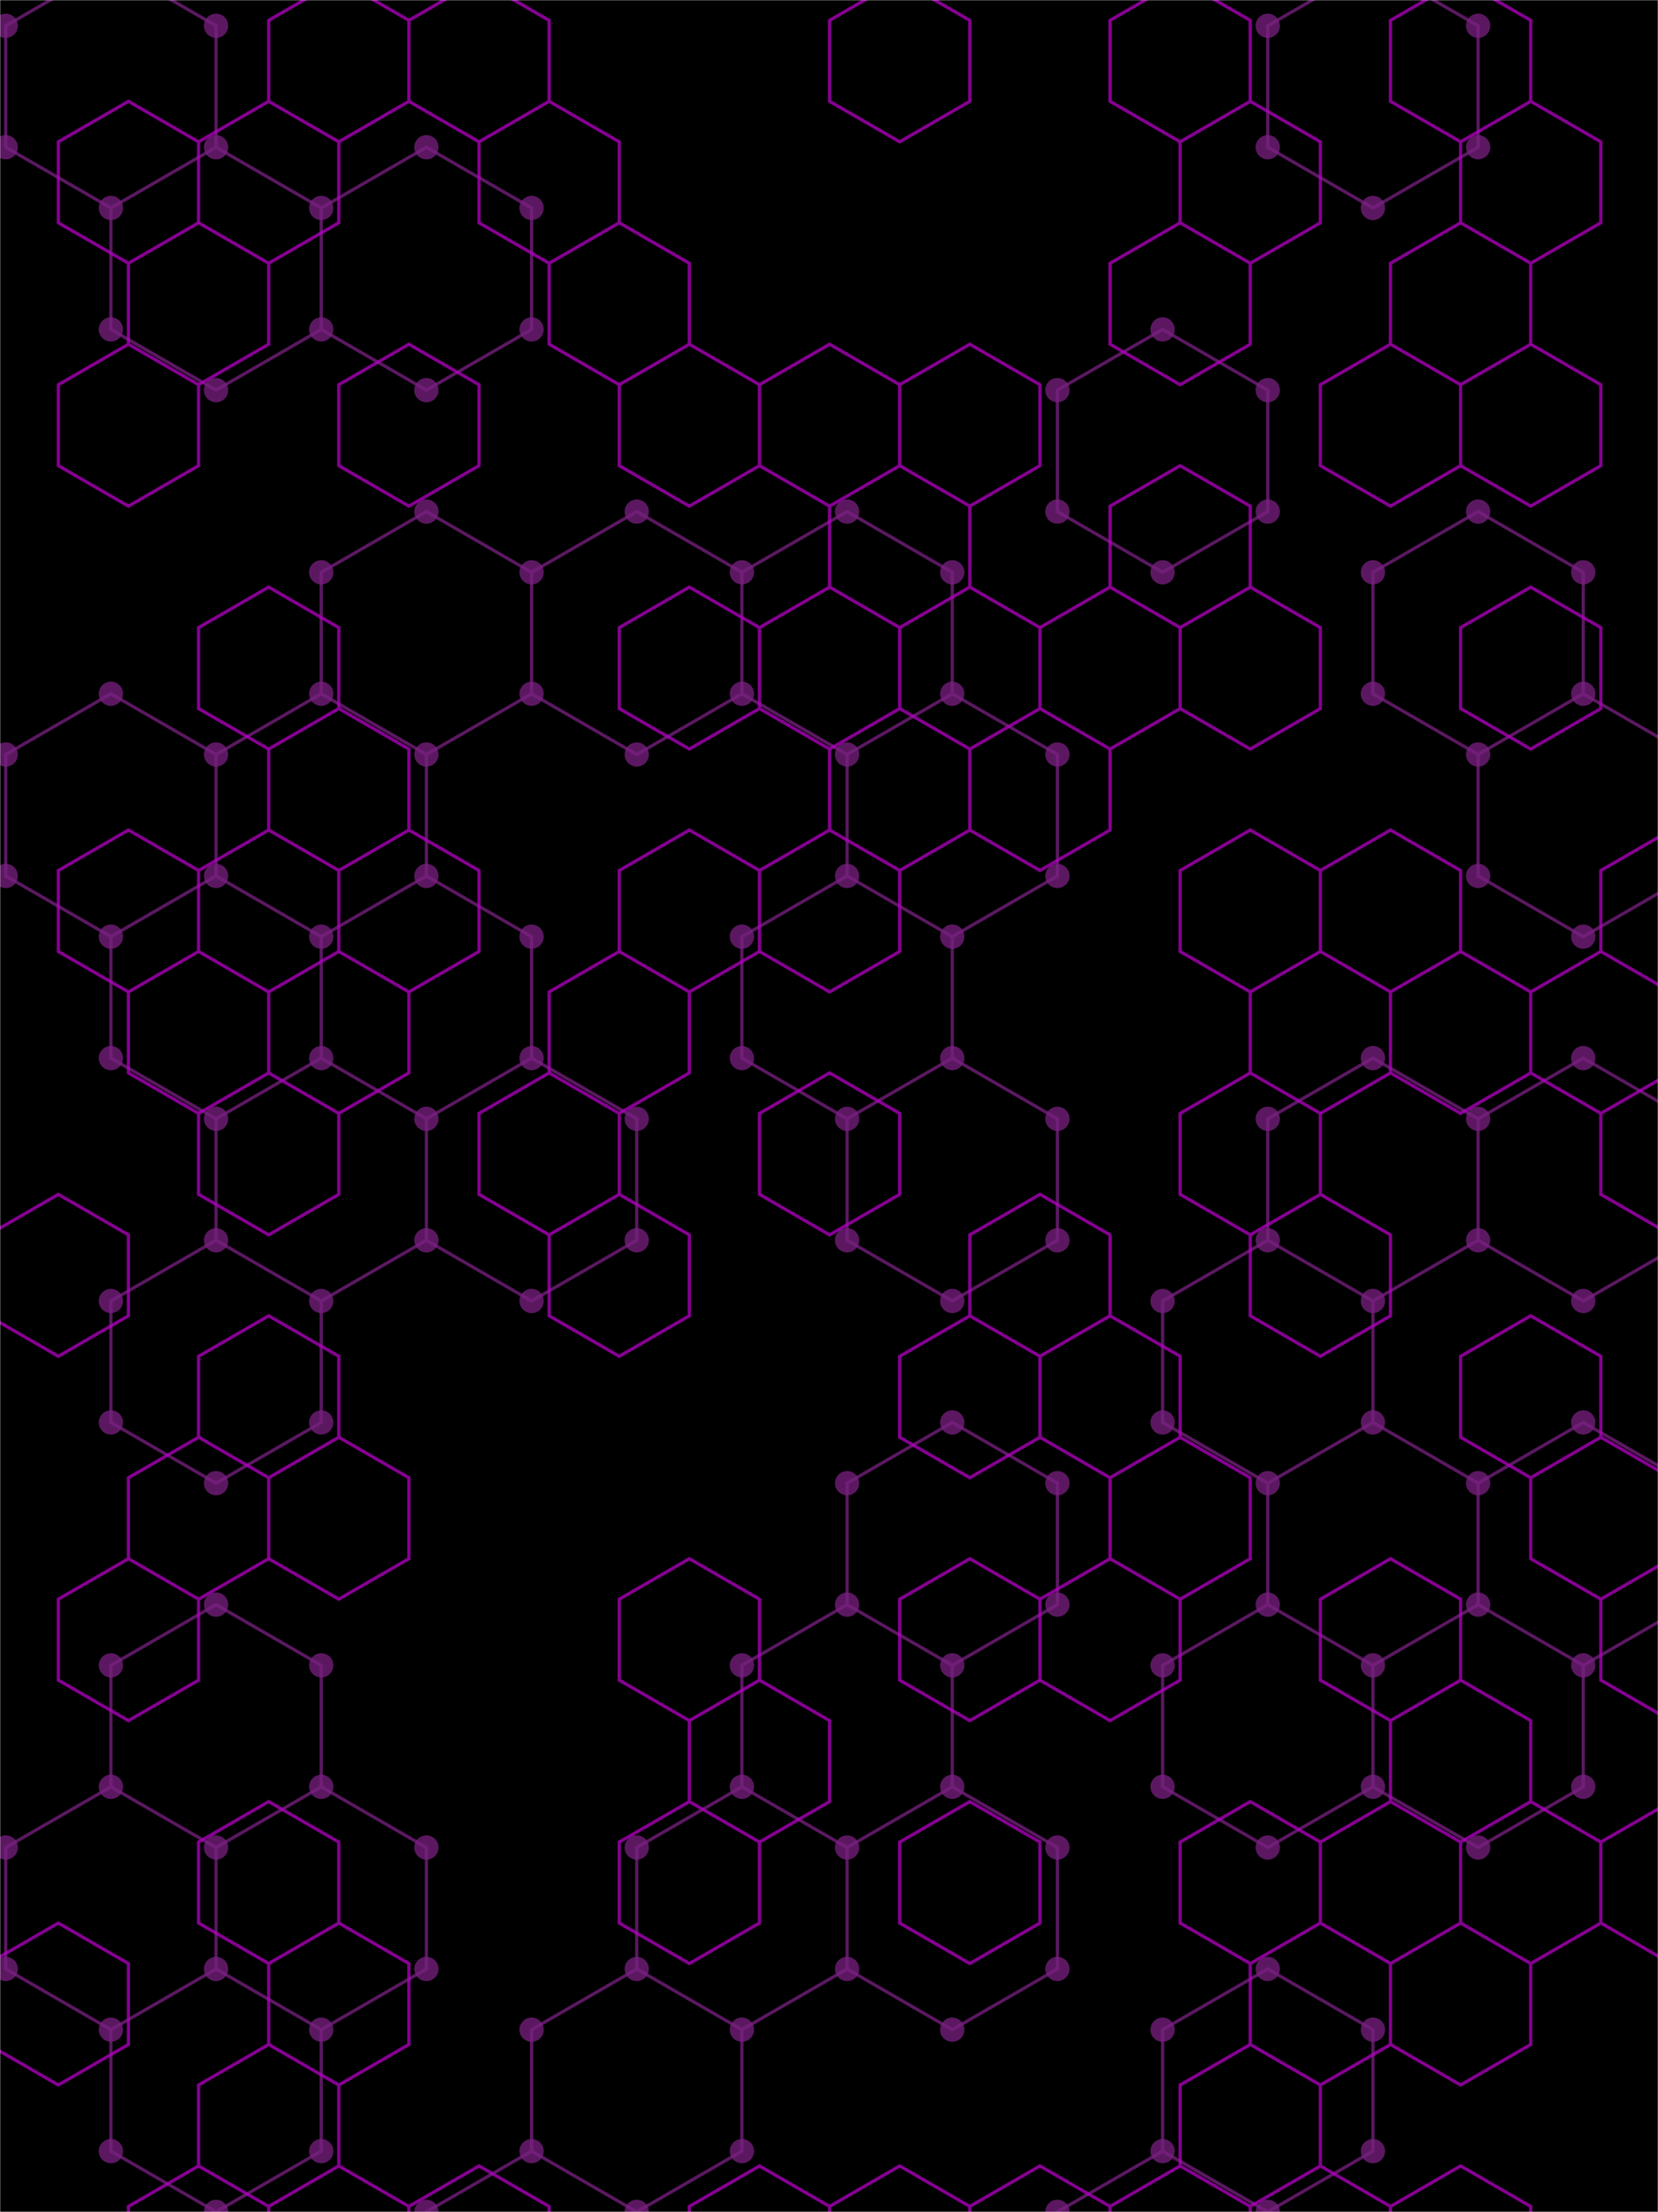 <svg width="1024" height="1366" viewBox="0 0 1024 1366" fill="none" xmlns="http://www.w3.org/2000/svg">
<g clip-path="url(#clip0_6_20)">
<mask id="mask0_6_20" style="mask-type:luminance" maskUnits="userSpaceOnUse" x="0" y="0" width="1024" height="1366">
<path d="M1024 0H0V1366H1024V0Z" fill="white"/>
</mask>
<g mask="url(#mask0_6_20)">
<path d="M1024 0H0V1366H1024V0Z" fill="black"/>
<path d="M133.44 90.93V15.93L68.49 -21.57L3.54 15.93V90.93L68.49 128.43M133.44 90.93L68.49 128.43M133.44 90.93L198.4 128.43M68.49 128.43V203.43L133.44 240.93L198.4 203.43M198.4 128.43V203.43M198.4 128.43L263.35 90.93L328.31 128.43V203.43L263.35 240.93L198.4 203.43M133.44 465.93L68.49 428.43L3.54 465.93V540.93L68.49 578.43M133.44 465.93V540.93M133.44 465.93L198.4 428.43M133.44 540.93L68.49 578.43M133.44 540.93L198.4 578.43M68.49 578.43V653.43L133.44 690.93M198.4 578.43V653.43M198.4 578.43L263.35 540.93M198.4 653.43L133.44 690.93M198.4 653.43L263.35 690.93M133.44 690.93V765.93M133.44 765.93L198.4 803.43M133.44 765.93L68.49 803.43V878.43L133.44 915.93L198.4 878.43V803.43M198.4 803.43L263.35 765.93M198.4 1103.43V1028.43L133.44 990.93L68.49 1028.43V1103.43M198.4 1103.43L133.44 1140.93M198.4 1103.43L263.35 1140.93V1215.93L198.4 1253.43M133.44 1140.93L68.49 1103.43M133.44 1140.93V1215.93M68.49 1103.43L3.54 1140.93V1215.93L68.49 1253.43M133.44 1215.93L68.49 1253.43M133.44 1215.93L198.4 1253.43M68.49 1253.43V1328.43L133.44 1365.93L198.4 1328.43V1253.43M328.31 353.43L263.35 315.93L198.4 353.43V428.43M328.31 353.43V428.43M328.31 353.43L393.26 315.93L458.21 353.43M328.31 428.43L263.35 465.93M328.31 428.43L393.26 465.93L458.21 428.43M263.35 465.93L198.4 428.43M263.35 465.93V540.93M263.35 540.93L328.31 578.43V653.43M328.31 653.43L263.35 690.93M328.31 653.43L393.26 690.93V765.93L328.31 803.43L263.35 765.93M263.35 690.93V765.93M458.21 353.43V428.43M458.21 353.43L523.17 315.93L588.12 353.43V428.43M458.21 428.43L523.17 465.93M393.26 1215.93L458.21 1253.43M393.26 1215.93L328.31 1253.43V1328.43M393.26 1215.93V1140.93L458.21 1103.43M458.21 1253.43V1328.43L393.26 1365.93M458.21 1253.43L523.17 1215.93M393.26 1365.93L328.31 1328.43M393.26 1365.93V1440.93L328.31 1478.43L263.35 1440.93V1365.93L328.31 1328.43M588.12 428.43L523.17 465.93M588.12 428.43L653.07 465.93V540.93L588.12 578.43M523.17 465.93V540.93M523.17 540.93L588.12 578.43M523.17 540.93L458.21 578.43V653.43L523.17 690.93M588.12 578.43V653.43M588.12 653.43L523.17 690.93M588.12 653.43L653.07 690.93V765.93L588.12 803.43L523.17 765.93V690.93M523.17 990.93L588.12 1028.43M523.17 990.93L458.21 1028.43V1103.43M523.17 990.93V915.93L588.12 878.43L653.07 915.93V990.93L588.12 1028.43M588.12 1028.43V1103.43M588.12 1103.43L523.17 1140.93M588.12 1103.43L653.07 1140.93V1215.93L588.12 1253.43L523.17 1215.93M523.17 1140.93L458.21 1103.43M523.17 1140.93V1215.93M782.98 765.93L847.94 803.43V878.43L782.98 915.93M782.98 765.93L718.03 803.43V878.43L782.98 915.93M782.98 765.93L847.93 803.43L912.89 765.93M782.98 765.93V690.93L847.93 653.43L912.89 690.93M782.98 915.93V990.93M782.98 915.93L847.93 878.43L912.89 915.93M782.98 990.93L847.94 1028.43V1103.43L782.98 1140.93L718.03 1103.43V1028.43L782.98 990.93ZM782.98 990.93L847.93 1028.43M782.98 1365.93L847.94 1328.43V1253.43L782.98 1215.93L718.03 1253.43V1328.43M782.98 1365.93L718.03 1328.43M782.98 1365.93V1440.93L718.03 1478.43L653.07 1440.93V1365.93L718.03 1328.43M977.84 428.43V353.43L912.89 315.93L847.93 353.43V428.43L912.89 465.93M977.84 428.43L912.89 465.93M977.84 428.43L1042.8 465.93V540.93L977.84 578.43L912.89 540.93V465.93M912.89 690.93V765.93M912.89 690.93L977.84 653.43L1042.8 690.93V765.93L977.84 803.43L912.89 765.93M912.89 915.93V990.93M912.89 915.93L977.84 878.43L1042.8 915.93V990.93L977.84 1028.43M912.89 990.93L847.93 1028.43M912.89 990.93L977.84 1028.43M847.93 1028.43V1103.43L912.89 1140.93L977.84 1103.43V1028.43M718.03 203.43L782.98 240.93V315.93L718.03 353.43L653.07 315.93V240.93L718.03 203.43ZM847.93 -21.57L912.89 15.93V90.93L847.93 128.43L782.98 90.93V15.93L847.93 -21.57Z" stroke="#7A2182" stroke-opacity="0.75" stroke-width="2"/>
<path d="M60.99 -21.57C60.99 -19.581 61.78 -17.673 63.187 -16.267C64.593 -14.86 66.501 -14.07 68.49 -14.07C70.479 -14.07 72.387 -14.86 73.793 -16.267C75.2 -17.673 75.99 -19.581 75.99 -21.57C75.99 -23.559 75.2 -25.467 73.793 -26.873C72.387 -28.28 70.479 -29.07 68.49 -29.07C66.501 -29.07 64.593 -28.28 63.187 -26.873C61.78 -25.467 60.99 -23.559 60.99 -21.57ZM125.94 15.93C125.94 17.919 126.73 19.827 128.137 21.233C129.543 22.64 131.451 23.43 133.44 23.43C135.429 23.43 137.337 22.64 138.743 21.233C140.15 19.827 140.94 17.919 140.94 15.93C140.94 13.941 140.15 12.033 138.743 10.627C137.337 9.22 135.429 8.43 133.44 8.43C131.451 8.43 129.543 9.22 128.137 10.627C126.73 12.033 125.94 13.941 125.94 15.93ZM125.94 90.93C125.94 92.919 126.73 94.827 128.137 96.233C129.543 97.64 131.451 98.43 133.44 98.43C135.429 98.43 137.337 97.64 138.743 96.233C140.15 94.827 140.94 92.919 140.94 90.93C140.94 88.941 140.15 87.033 138.743 85.627C137.337 84.22 135.429 83.43 133.44 83.43C131.451 83.43 129.543 84.22 128.137 85.627C126.73 87.033 125.94 88.941 125.94 90.93ZM60.99 128.43C60.99 130.419 61.78 132.327 63.187 133.733C64.593 135.14 66.501 135.93 68.49 135.93C70.479 135.93 72.387 135.14 73.793 133.733C75.2 132.327 75.99 130.419 75.99 128.43C75.99 126.441 75.2 124.533 73.793 123.127C72.387 121.72 70.479 120.93 68.49 120.93C66.501 120.93 64.593 121.72 63.187 123.127C61.78 124.533 60.99 126.441 60.99 128.43ZM-3.96 90.93C-3.96 92.919 -3.17 94.827 -1.763 96.233C-0.357 97.64 1.551 98.43 3.54 98.43C5.529 98.43 7.437 97.64 8.843 96.233C10.25 94.827 11.04 92.919 11.04 90.93C11.04 88.941 10.25 87.033 8.843 85.627C7.437 84.22 5.529 83.43 3.54 83.43C1.551 83.43 -0.357 84.22 -1.763 85.627C-3.17 87.033 -3.96 88.941 -3.96 90.93ZM-3.96 15.93C-3.96 17.919 -3.17 19.827 -1.763 21.233C-0.357 22.64 1.551 23.43 3.54 23.43C5.529 23.43 7.437 22.64 8.843 21.233C10.25 19.827 11.04 17.919 11.04 15.93C11.04 13.941 10.25 12.033 8.843 10.627C7.437 9.22 5.529 8.43 3.54 8.43C1.551 8.43 -0.357 9.22 -1.763 10.627C-3.17 12.033 -3.96 13.941 -3.96 15.93ZM190.9 128.43C190.9 130.419 191.69 132.327 193.097 133.733C194.503 135.14 196.411 135.93 198.4 135.93C200.389 135.93 202.297 135.14 203.703 133.733C205.11 132.327 205.9 130.419 205.9 128.43C205.9 126.441 205.11 124.533 203.703 123.127C202.297 121.72 200.389 120.93 198.4 120.93C196.411 120.93 194.503 121.72 193.097 123.127C191.69 124.533 190.9 126.441 190.9 128.43ZM190.9 203.43C190.9 205.419 191.69 207.327 193.097 208.733C194.503 210.14 196.411 210.93 198.4 210.93C200.389 210.93 202.297 210.14 203.703 208.733C205.11 207.327 205.9 205.419 205.9 203.43C205.9 201.441 205.11 199.533 203.703 198.127C202.297 196.72 200.389 195.93 198.4 195.93C196.411 195.93 194.503 196.72 193.097 198.127C191.69 199.533 190.9 201.441 190.9 203.43ZM125.94 240.93C125.94 242.919 126.73 244.827 128.137 246.233C129.543 247.64 131.451 248.43 133.44 248.43C135.429 248.43 137.337 247.64 138.743 246.233C140.15 244.827 140.94 242.919 140.94 240.93C140.94 238.941 140.15 237.033 138.743 235.627C137.337 234.22 135.429 233.43 133.44 233.43C131.451 233.43 129.543 234.22 128.137 235.627C126.73 237.033 125.94 238.941 125.94 240.93ZM60.99 203.43C60.99 205.419 61.78 207.327 63.187 208.733C64.593 210.14 66.501 210.93 68.49 210.93C70.479 210.93 72.387 210.14 73.793 208.733C75.2 207.327 75.99 205.419 75.99 203.43C75.99 201.441 75.2 199.533 73.793 198.127C72.387 196.72 70.479 195.93 68.49 195.93C66.501 195.93 64.593 196.72 63.187 198.127C61.78 199.533 60.99 201.441 60.99 203.43ZM60.99 428.43C60.99 430.419 61.78 432.327 63.187 433.733C64.593 435.14 66.501 435.93 68.49 435.93C70.479 435.93 72.387 435.14 73.793 433.733C75.2 432.327 75.99 430.419 75.99 428.43C75.99 426.441 75.2 424.533 73.793 423.127C72.387 421.72 70.479 420.93 68.49 420.93C66.501 420.93 64.593 421.72 63.187 423.127C61.78 424.533 60.99 426.441 60.99 428.43ZM125.94 465.93C125.94 467.919 126.73 469.827 128.137 471.233C129.543 472.64 131.451 473.43 133.44 473.43C135.429 473.43 137.337 472.64 138.743 471.233C140.15 469.827 140.94 467.919 140.94 465.93C140.94 463.941 140.15 462.033 138.743 460.627C137.337 459.22 135.429 458.43 133.44 458.43C131.451 458.43 129.543 459.22 128.137 460.627C126.73 462.033 125.94 463.941 125.94 465.93ZM125.94 540.93C125.94 542.919 126.73 544.827 128.137 546.233C129.543 547.64 131.451 548.43 133.44 548.43C135.429 548.43 137.337 547.64 138.743 546.233C140.15 544.827 140.94 542.919 140.94 540.93C140.94 538.941 140.15 537.033 138.743 535.627C137.337 534.22 135.429 533.43 133.44 533.43C131.451 533.43 129.543 534.22 128.137 535.627C126.73 537.033 125.94 538.941 125.94 540.93ZM60.99 578.43C60.99 580.419 61.78 582.327 63.187 583.733C64.593 585.14 66.501 585.93 68.49 585.93C70.479 585.93 72.387 585.14 73.793 583.733C75.2 582.327 75.99 580.419 75.99 578.43C75.99 576.441 75.2 574.533 73.793 573.127C72.387 571.72 70.479 570.93 68.49 570.93C66.501 570.93 64.593 571.72 63.187 573.127C61.78 574.533 60.99 576.441 60.99 578.43ZM-3.96 540.93C-3.96 542.919 -3.17 544.827 -1.763 546.233C-0.357 547.64 1.551 548.43 3.54 548.43C5.529 548.43 7.437 547.64 8.843 546.233C10.25 544.827 11.04 542.919 11.04 540.93C11.04 538.941 10.25 537.033 8.843 535.627C7.437 534.22 5.529 533.43 3.54 533.43C1.551 533.43 -0.357 534.22 -1.763 535.627C-3.17 537.033 -3.96 538.941 -3.96 540.93ZM-3.96 465.93C-3.96 467.919 -3.17 469.827 -1.763 471.233C-0.357 472.64 1.551 473.43 3.54 473.43C5.529 473.43 7.437 472.64 8.843 471.233C10.25 469.827 11.04 467.919 11.04 465.93C11.04 463.941 10.25 462.033 8.843 460.627C7.437 459.22 5.529 458.43 3.54 458.43C1.551 458.43 -0.357 459.22 -1.763 460.627C-3.17 462.033 -3.96 463.941 -3.96 465.93ZM190.9 578.43C190.9 580.419 191.69 582.327 193.097 583.733C194.503 585.14 196.411 585.93 198.4 585.93C200.389 585.93 202.297 585.14 203.703 583.733C205.11 582.327 205.9 580.419 205.9 578.43C205.9 576.441 205.11 574.533 203.703 573.127C202.297 571.72 200.389 570.93 198.4 570.93C196.411 570.93 194.503 571.72 193.097 573.127C191.69 574.533 190.9 576.441 190.9 578.43ZM190.9 653.43C190.9 655.419 191.69 657.327 193.097 658.733C194.503 660.14 196.411 660.93 198.4 660.93C200.389 660.93 202.297 660.14 203.703 658.733C205.11 657.327 205.9 655.419 205.9 653.43C205.9 651.441 205.11 649.533 203.703 648.127C202.297 646.72 200.389 645.93 198.4 645.93C196.411 645.93 194.503 646.72 193.097 648.127C191.69 649.533 190.9 651.441 190.9 653.43ZM125.94 690.93C125.94 692.919 126.73 694.827 128.137 696.233C129.543 697.64 131.451 698.43 133.44 698.43C135.429 698.43 137.337 697.64 138.743 696.233C140.15 694.827 140.94 692.919 140.94 690.93C140.94 688.941 140.15 687.033 138.743 685.627C137.337 684.22 135.429 683.43 133.44 683.43C131.451 683.43 129.543 684.22 128.137 685.627C126.73 687.033 125.94 688.941 125.94 690.93ZM60.99 653.43C60.99 655.419 61.78 657.327 63.187 658.733C64.593 660.14 66.501 660.93 68.49 660.93C70.479 660.93 72.387 660.14 73.793 658.733C75.2 657.327 75.99 655.419 75.99 653.43C75.99 651.441 75.2 649.533 73.793 648.127C72.387 646.72 70.479 645.93 68.49 645.93C66.501 645.93 64.593 646.72 63.187 648.127C61.78 649.533 60.99 651.441 60.99 653.43ZM125.94 765.93C125.94 767.919 126.73 769.827 128.137 771.233C129.543 772.64 131.451 773.43 133.44 773.43C135.429 773.43 137.337 772.64 138.743 771.233C140.15 769.827 140.94 767.919 140.94 765.93C140.94 763.941 140.15 762.033 138.743 760.627C137.337 759.22 135.429 758.43 133.44 758.43C131.451 758.43 129.543 759.22 128.137 760.627C126.73 762.033 125.94 763.941 125.94 765.93ZM190.9 803.43C190.9 805.419 191.69 807.327 193.097 808.733C194.503 810.14 196.411 810.93 198.4 810.93C200.389 810.93 202.297 810.14 203.703 808.733C205.11 807.327 205.9 805.419 205.9 803.43C205.9 801.441 205.11 799.533 203.703 798.127C202.297 796.72 200.389 795.93 198.4 795.93C196.411 795.93 194.503 796.72 193.097 798.127C191.69 799.533 190.9 801.441 190.9 803.43ZM190.9 878.43C190.9 880.419 191.69 882.327 193.097 883.733C194.503 885.14 196.411 885.93 198.4 885.93C200.389 885.93 202.297 885.14 203.703 883.733C205.11 882.327 205.9 880.419 205.9 878.43C205.9 876.441 205.11 874.533 203.703 873.127C202.297 871.72 200.389 870.93 198.4 870.93C196.411 870.93 194.503 871.72 193.097 873.127C191.69 874.533 190.9 876.441 190.9 878.43ZM125.94 915.93C125.94 917.919 126.73 919.827 128.137 921.233C129.543 922.64 131.451 923.43 133.44 923.43C135.429 923.43 137.337 922.64 138.743 921.233C140.15 919.827 140.94 917.919 140.94 915.93C140.94 913.941 140.15 912.033 138.743 910.627C137.337 909.22 135.429 908.43 133.44 908.43C131.451 908.43 129.543 909.22 128.137 910.627C126.73 912.033 125.94 913.941 125.94 915.93ZM60.99 878.43C60.99 880.419 61.78 882.327 63.187 883.733C64.593 885.14 66.501 885.93 68.49 885.93C70.479 885.93 72.387 885.14 73.793 883.733C75.2 882.327 75.99 880.419 75.99 878.43C75.99 876.441 75.2 874.533 73.793 873.127C72.387 871.72 70.479 870.93 68.49 870.93C66.501 870.93 64.593 871.72 63.187 873.127C61.78 874.533 60.99 876.441 60.99 878.43ZM60.99 803.43C60.99 805.419 61.78 807.327 63.187 808.733C64.593 810.14 66.501 810.93 68.49 810.93C70.479 810.93 72.387 810.14 73.793 808.733C75.2 807.327 75.99 805.419 75.99 803.43C75.99 801.441 75.2 799.533 73.793 798.127C72.387 796.72 70.479 795.93 68.49 795.93C66.501 795.93 64.593 796.72 63.187 798.127C61.78 799.533 60.99 801.441 60.99 803.43ZM125.94 990.93C125.94 992.919 126.73 994.827 128.137 996.233C129.543 997.64 131.451 998.43 133.44 998.43C135.429 998.43 137.337 997.64 138.743 996.233C140.15 994.827 140.94 992.919 140.94 990.93C140.94 988.941 140.15 987.033 138.743 985.627C137.337 984.22 135.429 983.43 133.44 983.43C131.451 983.43 129.543 984.22 128.137 985.627C126.73 987.033 125.94 988.941 125.94 990.93ZM190.9 1028.43C190.9 1030.42 191.69 1032.33 193.097 1033.73C194.503 1035.14 196.411 1035.93 198.4 1035.93C200.389 1035.93 202.297 1035.14 203.703 1033.73C205.11 1032.33 205.9 1030.42 205.9 1028.43C205.9 1026.44 205.11 1024.53 203.703 1023.13C202.297 1021.72 200.389 1020.93 198.4 1020.93C196.411 1020.93 194.503 1021.72 193.097 1023.13C191.69 1024.53 190.9 1026.44 190.9 1028.43ZM190.9 1103.43C190.9 1105.42 191.69 1107.33 193.097 1108.73C194.503 1110.14 196.411 1110.93 198.4 1110.93C200.389 1110.93 202.297 1110.14 203.703 1108.73C205.11 1107.33 205.9 1105.42 205.9 1103.43C205.9 1101.44 205.11 1099.53 203.703 1098.13C202.297 1096.72 200.389 1095.93 198.4 1095.93C196.411 1095.93 194.503 1096.72 193.097 1098.13C191.69 1099.53 190.9 1101.44 190.9 1103.43ZM125.94 1140.93C125.94 1142.92 126.73 1144.83 128.137 1146.23C129.543 1147.64 131.451 1148.43 133.44 1148.43C135.429 1148.43 137.337 1147.64 138.743 1146.23C140.15 1144.83 140.94 1142.92 140.94 1140.93C140.94 1138.94 140.15 1137.03 138.743 1135.63C137.337 1134.22 135.429 1133.43 133.44 1133.43C131.451 1133.43 129.543 1134.22 128.137 1135.63C126.73 1137.03 125.94 1138.94 125.94 1140.93ZM60.99 1103.43C60.99 1105.42 61.78 1107.33 63.187 1108.73C64.593 1110.14 66.501 1110.93 68.49 1110.93C70.479 1110.93 72.387 1110.14 73.793 1108.73C75.2 1107.33 75.99 1105.42 75.99 1103.43C75.99 1101.44 75.2 1099.53 73.793 1098.13C72.387 1096.72 70.479 1095.93 68.49 1095.93C66.501 1095.93 64.593 1096.72 63.187 1098.13C61.78 1099.53 60.99 1101.44 60.99 1103.43ZM60.99 1028.43C60.99 1030.42 61.78 1032.33 63.187 1033.73C64.593 1035.14 66.501 1035.93 68.49 1035.93C70.479 1035.93 72.387 1035.14 73.793 1033.73C75.2 1032.33 75.99 1030.42 75.99 1028.43C75.99 1026.44 75.2 1024.53 73.793 1023.13C72.387 1021.72 70.479 1020.93 68.49 1020.93C66.501 1020.93 64.593 1021.72 63.187 1023.13C61.78 1024.53 60.99 1026.44 60.99 1028.43ZM125.94 1215.93C125.94 1217.92 126.73 1219.83 128.137 1221.23C129.543 1222.64 131.451 1223.43 133.44 1223.43C135.429 1223.43 137.337 1222.64 138.743 1221.23C140.15 1219.83 140.94 1217.92 140.94 1215.93C140.94 1213.94 140.15 1212.03 138.743 1210.63C137.337 1209.22 135.429 1208.43 133.44 1208.43C131.451 1208.43 129.543 1209.22 128.137 1210.63C126.73 1212.03 125.94 1213.94 125.94 1215.93ZM60.99 1253.43C60.99 1255.42 61.78 1257.33 63.187 1258.73C64.593 1260.14 66.501 1260.93 68.49 1260.93C70.479 1260.93 72.387 1260.14 73.793 1258.73C75.2 1257.33 75.99 1255.42 75.99 1253.43C75.99 1251.44 75.2 1249.53 73.793 1248.13C72.387 1246.72 70.479 1245.93 68.49 1245.93C66.501 1245.93 64.593 1246.72 63.187 1248.13C61.78 1249.53 60.99 1251.44 60.99 1253.43ZM-3.96 1215.93C-3.96 1217.92 -3.17 1219.83 -1.763 1221.23C-0.357 1222.64 1.551 1223.43 3.54 1223.43C5.529 1223.43 7.437 1222.64 8.843 1221.23C10.25 1219.83 11.04 1217.92 11.04 1215.93C11.04 1213.94 10.25 1212.03 8.843 1210.63C7.437 1209.22 5.529 1208.43 3.54 1208.43C1.551 1208.43 -0.357 1209.22 -1.763 1210.63C-3.17 1212.03 -3.96 1213.94 -3.96 1215.93ZM-3.96 1140.93C-3.96 1142.92 -3.17 1144.83 -1.763 1146.23C-0.357 1147.64 1.551 1148.43 3.54 1148.43C5.529 1148.43 7.437 1147.64 8.843 1146.23C10.25 1144.83 11.04 1142.92 11.04 1140.93C11.04 1138.94 10.25 1137.03 8.843 1135.63C7.437 1134.22 5.529 1133.43 3.54 1133.43C1.551 1133.43 -0.357 1134.22 -1.763 1135.63C-3.17 1137.03 -3.96 1138.94 -3.96 1140.93ZM190.9 1253.43C190.9 1255.42 191.69 1257.33 193.097 1258.73C194.503 1260.14 196.411 1260.93 198.4 1260.93C200.389 1260.93 202.297 1260.14 203.703 1258.73C205.11 1257.33 205.9 1255.42 205.9 1253.43C205.9 1251.44 205.11 1249.53 203.703 1248.13C202.297 1246.72 200.389 1245.93 198.4 1245.93C196.411 1245.93 194.503 1246.72 193.097 1248.13C191.69 1249.53 190.9 1251.44 190.9 1253.43ZM190.9 1328.43C190.9 1330.42 191.69 1332.33 193.097 1333.73C194.503 1335.14 196.411 1335.93 198.4 1335.93C200.389 1335.93 202.297 1335.14 203.703 1333.73C205.11 1332.33 205.9 1330.42 205.9 1328.43C205.9 1326.44 205.11 1324.53 203.703 1323.13C202.297 1321.72 200.389 1320.93 198.4 1320.93C196.411 1320.93 194.503 1321.72 193.097 1323.13C191.69 1324.53 190.9 1326.44 190.9 1328.43ZM125.94 1365.93C125.94 1367.92 126.73 1369.83 128.137 1371.23C129.543 1372.64 131.451 1373.43 133.44 1373.43C135.429 1373.43 137.337 1372.64 138.743 1371.23C140.15 1369.83 140.94 1367.92 140.94 1365.93C140.94 1363.94 140.15 1362.03 138.743 1360.63C137.337 1359.22 135.429 1358.43 133.44 1358.43C131.451 1358.43 129.543 1359.22 128.137 1360.63C126.73 1362.03 125.94 1363.94 125.94 1365.93ZM60.99 1328.43C60.99 1330.42 61.78 1332.33 63.187 1333.73C64.593 1335.14 66.501 1335.93 68.49 1335.93C70.479 1335.93 72.387 1335.14 73.793 1333.73C75.2 1332.33 75.99 1330.42 75.99 1328.43C75.99 1326.44 75.2 1324.53 73.793 1323.13C72.387 1321.72 70.479 1320.93 68.49 1320.93C66.501 1320.93 64.593 1321.72 63.187 1323.13C61.78 1324.53 60.99 1326.44 60.99 1328.43ZM255.85 90.93C255.85 92.919 256.64 94.827 258.047 96.233C259.453 97.64 261.361 98.43 263.35 98.43C265.339 98.43 267.247 97.64 268.653 96.233C270.06 94.827 270.85 92.919 270.85 90.93C270.85 88.941 270.06 87.033 268.653 85.627C267.247 84.22 265.339 83.43 263.35 83.43C261.361 83.43 259.453 84.22 258.047 85.627C256.64 87.033 255.85 88.941 255.85 90.93ZM320.81 128.43C320.81 130.419 321.6 132.327 323.007 133.733C324.413 135.14 326.321 135.93 328.31 135.93C330.299 135.93 332.207 135.14 333.613 133.733C335.02 132.327 335.81 130.419 335.81 128.43C335.81 126.441 335.02 124.533 333.613 123.127C332.207 121.72 330.299 120.93 328.31 120.93C326.321 120.93 324.413 121.72 323.007 123.127C321.6 124.533 320.81 126.441 320.81 128.43ZM320.81 203.43C320.81 205.419 321.6 207.327 323.007 208.733C324.413 210.14 326.321 210.93 328.31 210.93C330.299 210.93 332.207 210.14 333.613 208.733C335.02 207.327 335.81 205.419 335.81 203.43C335.81 201.441 335.02 199.533 333.613 198.127C332.207 196.72 330.299 195.93 328.31 195.93C326.321 195.93 324.413 196.72 323.007 198.127C321.6 199.533 320.81 201.441 320.81 203.43ZM255.85 240.93C255.85 242.919 256.64 244.827 258.047 246.233C259.453 247.64 261.361 248.43 263.35 248.43C265.339 248.43 267.247 247.64 268.653 246.233C270.06 244.827 270.85 242.919 270.85 240.93C270.85 238.941 270.06 237.033 268.653 235.627C267.247 234.22 265.339 233.43 263.35 233.43C261.361 233.43 259.453 234.22 258.047 235.627C256.64 237.033 255.85 238.941 255.85 240.93ZM255.85 315.93C255.85 317.919 256.64 319.827 258.047 321.233C259.453 322.64 261.361 323.43 263.35 323.43C265.339 323.43 267.247 322.64 268.653 321.233C270.06 319.827 270.85 317.919 270.85 315.93C270.85 313.941 270.06 312.033 268.653 310.627C267.247 309.22 265.339 308.43 263.35 308.43C261.361 308.43 259.453 309.22 258.047 310.627C256.64 312.033 255.85 313.941 255.85 315.93ZM320.81 353.43C320.81 355.419 321.6 357.327 323.007 358.733C324.413 360.14 326.321 360.93 328.31 360.93C330.299 360.93 332.207 360.14 333.613 358.733C335.02 357.327 335.81 355.419 335.81 353.43C335.81 351.441 335.02 349.533 333.613 348.127C332.207 346.72 330.299 345.93 328.31 345.93C326.321 345.93 324.413 346.72 323.007 348.127C321.6 349.533 320.81 351.441 320.81 353.43ZM320.81 428.43C320.81 430.419 321.6 432.327 323.007 433.733C324.413 435.14 326.321 435.93 328.31 435.93C330.299 435.93 332.207 435.14 333.613 433.733C335.02 432.327 335.81 430.419 335.81 428.43C335.81 426.441 335.02 424.533 333.613 423.127C332.207 421.72 330.299 420.93 328.31 420.93C326.321 420.93 324.413 421.72 323.007 423.127C321.6 424.533 320.81 426.441 320.81 428.43ZM255.85 465.93C255.85 467.919 256.64 469.827 258.047 471.233C259.453 472.64 261.361 473.43 263.35 473.43C265.339 473.43 267.247 472.64 268.653 471.233C270.06 469.827 270.85 467.919 270.85 465.93C270.85 463.941 270.06 462.033 268.653 460.627C267.247 459.22 265.339 458.43 263.35 458.43C261.361 458.43 259.453 459.22 258.047 460.627C256.64 462.033 255.85 463.941 255.85 465.93ZM190.9 428.43C190.9 430.419 191.69 432.327 193.097 433.733C194.503 435.14 196.411 435.93 198.4 435.93C200.389 435.93 202.297 435.14 203.703 433.733C205.11 432.327 205.9 430.419 205.9 428.43C205.9 426.441 205.11 424.533 203.703 423.127C202.297 421.72 200.389 420.93 198.4 420.93C196.411 420.93 194.503 421.72 193.097 423.127C191.69 424.533 190.9 426.441 190.9 428.43ZM190.9 353.43C190.9 355.419 191.69 357.327 193.097 358.733C194.503 360.14 196.411 360.93 198.4 360.93C200.389 360.93 202.297 360.14 203.703 358.733C205.11 357.327 205.9 355.419 205.9 353.43C205.9 351.441 205.11 349.533 203.703 348.127C202.297 346.72 200.389 345.93 198.4 345.93C196.411 345.93 194.503 346.72 193.097 348.127C191.69 349.533 190.9 351.441 190.9 353.43ZM255.85 540.93C255.85 542.919 256.64 544.827 258.047 546.233C259.453 547.64 261.361 548.43 263.35 548.43C265.339 548.43 267.247 547.64 268.653 546.233C270.06 544.827 270.85 542.919 270.85 540.93C270.85 538.941 270.06 537.033 268.653 535.627C267.247 534.22 265.339 533.43 263.35 533.43C261.361 533.43 259.453 534.22 258.047 535.627C256.64 537.033 255.85 538.941 255.85 540.93ZM320.81 578.43C320.81 580.419 321.6 582.327 323.007 583.733C324.413 585.14 326.321 585.93 328.31 585.93C330.299 585.93 332.207 585.14 333.613 583.733C335.02 582.327 335.81 580.419 335.81 578.43C335.81 576.441 335.02 574.533 333.613 573.127C332.207 571.72 330.299 570.93 328.31 570.93C326.321 570.93 324.413 571.72 323.007 573.127C321.6 574.533 320.81 576.441 320.81 578.43ZM320.81 653.43C320.81 655.419 321.6 657.327 323.007 658.733C324.413 660.14 326.321 660.93 328.31 660.93C330.299 660.93 332.207 660.14 333.613 658.733C335.02 657.327 335.81 655.419 335.81 653.43C335.81 651.441 335.02 649.533 333.613 648.127C332.207 646.72 330.299 645.93 328.31 645.93C326.321 645.93 324.413 646.72 323.007 648.127C321.6 649.533 320.81 651.441 320.81 653.43ZM255.85 690.93C255.85 692.919 256.64 694.827 258.047 696.233C259.453 697.64 261.361 698.43 263.35 698.43C265.339 698.43 267.247 697.64 268.653 696.233C270.06 694.827 270.85 692.919 270.85 690.93C270.85 688.941 270.06 687.033 268.653 685.627C267.247 684.22 265.339 683.43 263.35 683.43C261.361 683.43 259.453 684.22 258.047 685.627C256.64 687.033 255.85 688.941 255.85 690.93ZM255.85 765.93C255.85 767.919 256.64 769.827 258.047 771.233C259.453 772.64 261.361 773.43 263.35 773.43C265.339 773.43 267.247 772.64 268.653 771.233C270.06 769.827 270.85 767.919 270.85 765.93C270.85 763.941 270.06 762.033 268.653 760.627C267.247 759.22 265.339 758.43 263.35 758.43C261.361 758.43 259.453 759.22 258.047 760.627C256.64 762.033 255.85 763.941 255.85 765.93ZM255.85 1140.93C255.85 1142.92 256.64 1144.83 258.047 1146.23C259.453 1147.64 261.361 1148.43 263.35 1148.43C265.339 1148.43 267.247 1147.64 268.653 1146.23C270.06 1144.83 270.85 1142.92 270.85 1140.93C270.85 1138.94 270.06 1137.03 268.653 1135.63C267.247 1134.22 265.339 1133.43 263.35 1133.43C261.361 1133.43 259.453 1134.22 258.047 1135.63C256.64 1137.03 255.85 1138.94 255.85 1140.93ZM255.85 1215.93C255.85 1217.92 256.64 1219.83 258.047 1221.23C259.453 1222.64 261.361 1223.43 263.35 1223.43C265.339 1223.43 267.247 1222.64 268.653 1221.23C270.06 1219.83 270.85 1217.92 270.85 1215.93C270.85 1213.94 270.06 1212.03 268.653 1210.63C267.247 1209.22 265.339 1208.43 263.35 1208.43C261.361 1208.43 259.453 1209.22 258.047 1210.63C256.64 1212.03 255.85 1213.94 255.85 1215.93ZM385.76 315.93C385.76 317.919 386.55 319.827 387.957 321.233C389.363 322.64 391.271 323.43 393.26 323.43C395.249 323.43 397.157 322.64 398.563 321.233C399.97 319.827 400.76 317.919 400.76 315.93C400.76 313.941 399.97 312.033 398.563 310.627C397.157 309.22 395.249 308.43 393.26 308.43C391.271 308.43 389.363 309.22 387.957 310.627C386.55 312.033 385.76 313.941 385.76 315.93ZM450.71 353.43C450.71 355.419 451.5 357.327 452.907 358.733C454.313 360.14 456.221 360.93 458.21 360.93C460.199 360.93 462.107 360.14 463.513 358.733C464.92 357.327 465.71 355.419 465.71 353.43C465.71 351.441 464.92 349.533 463.513 348.127C462.107 346.72 460.199 345.93 458.21 345.93C456.221 345.93 454.313 346.72 452.907 348.127C451.5 349.533 450.71 351.441 450.71 353.43ZM450.71 428.43C450.71 430.419 451.5 432.327 452.907 433.733C454.313 435.14 456.221 435.93 458.21 435.93C460.199 435.93 462.107 435.14 463.513 433.733C464.92 432.327 465.71 430.419 465.71 428.43C465.71 426.441 464.92 424.533 463.513 423.127C462.107 421.72 460.199 420.93 458.21 420.93C456.221 420.93 454.313 421.72 452.907 423.127C451.5 424.533 450.71 426.441 450.71 428.43ZM385.76 465.93C385.76 467.919 386.55 469.827 387.957 471.233C389.363 472.64 391.271 473.43 393.26 473.43C395.249 473.43 397.157 472.64 398.563 471.233C399.97 469.827 400.76 467.919 400.76 465.93C400.76 463.941 399.97 462.033 398.563 460.627C397.157 459.22 395.249 458.43 393.26 458.43C391.271 458.43 389.363 459.22 387.957 460.627C386.55 462.033 385.76 463.941 385.76 465.93ZM385.76 690.93C385.76 692.919 386.55 694.827 387.957 696.233C389.363 697.64 391.271 698.43 393.26 698.43C395.249 698.43 397.157 697.64 398.563 696.233C399.97 694.827 400.76 692.919 400.76 690.93C400.76 688.941 399.97 687.033 398.563 685.627C397.157 684.22 395.249 683.43 393.26 683.43C391.271 683.43 389.363 684.22 387.957 685.627C386.55 687.033 385.76 688.941 385.76 690.93ZM385.76 765.93C385.76 767.919 386.55 769.827 387.957 771.233C389.363 772.64 391.271 773.43 393.26 773.43C395.249 773.43 397.157 772.64 398.563 771.233C399.97 769.827 400.76 767.919 400.76 765.93C400.76 763.941 399.97 762.033 398.563 760.627C397.157 759.22 395.249 758.43 393.26 758.43C391.271 758.43 389.363 759.22 387.957 760.627C386.55 762.033 385.76 763.941 385.76 765.93ZM320.81 803.43C320.81 805.419 321.6 807.327 323.007 808.733C324.413 810.14 326.321 810.93 328.31 810.93C330.299 810.93 332.207 810.14 333.613 808.733C335.02 807.327 335.81 805.419 335.81 803.43C335.81 801.441 335.02 799.533 333.613 798.127C332.207 796.72 330.299 795.93 328.31 795.93C326.321 795.93 324.413 796.72 323.007 798.127C321.6 799.533 320.81 801.441 320.81 803.43ZM385.76 1215.93C385.76 1217.92 386.55 1219.83 387.957 1221.23C389.363 1222.64 391.271 1223.43 393.26 1223.43C395.249 1223.43 397.157 1222.64 398.563 1221.23C399.97 1219.83 400.76 1217.92 400.76 1215.93C400.76 1213.94 399.97 1212.03 398.563 1210.63C397.157 1209.22 395.249 1208.43 393.26 1208.43C391.271 1208.43 389.363 1209.22 387.957 1210.63C386.55 1212.03 385.76 1213.94 385.76 1215.93ZM450.71 1253.43C450.71 1255.42 451.5 1257.33 452.907 1258.73C454.313 1260.14 456.221 1260.93 458.21 1260.93C460.199 1260.93 462.107 1260.14 463.513 1258.73C464.92 1257.33 465.71 1255.42 465.71 1253.43C465.71 1251.44 464.92 1249.53 463.513 1248.13C462.107 1246.72 460.199 1245.93 458.21 1245.93C456.221 1245.93 454.313 1246.72 452.907 1248.13C451.5 1249.53 450.71 1251.44 450.71 1253.43ZM450.71 1328.43C450.71 1330.42 451.5 1332.33 452.907 1333.73C454.313 1335.14 456.221 1335.93 458.21 1335.93C460.199 1335.93 462.107 1335.14 463.513 1333.73C464.92 1332.33 465.71 1330.42 465.71 1328.43C465.71 1326.44 464.92 1324.53 463.513 1323.13C462.107 1321.72 460.199 1320.93 458.21 1320.93C456.221 1320.93 454.313 1321.72 452.907 1323.13C451.5 1324.53 450.71 1326.44 450.71 1328.43ZM385.76 1365.93C385.76 1367.92 386.55 1369.83 387.957 1371.23C389.363 1372.64 391.271 1373.43 393.26 1373.43C395.249 1373.43 397.157 1372.64 398.563 1371.23C399.97 1369.83 400.76 1367.92 400.76 1365.93C400.76 1363.94 399.97 1362.03 398.563 1360.63C397.157 1359.22 395.249 1358.43 393.26 1358.43C391.271 1358.43 389.363 1359.22 387.957 1360.63C386.55 1362.03 385.76 1363.94 385.76 1365.93ZM320.81 1328.43C320.81 1330.42 321.6 1332.33 323.007 1333.73C324.413 1335.14 326.321 1335.93 328.31 1335.93C330.299 1335.93 332.207 1335.14 333.613 1333.73C335.02 1332.33 335.81 1330.42 335.81 1328.43C335.81 1326.44 335.02 1324.53 333.613 1323.13C332.207 1321.72 330.299 1320.93 328.31 1320.93C326.321 1320.93 324.413 1321.72 323.007 1323.13C321.6 1324.53 320.81 1326.44 320.81 1328.43ZM320.81 1253.43C320.81 1255.42 321.6 1257.33 323.007 1258.73C324.413 1260.14 326.321 1260.93 328.31 1260.93C330.299 1260.93 332.207 1260.14 333.613 1258.73C335.02 1257.33 335.81 1255.42 335.81 1253.43C335.81 1251.44 335.02 1249.53 333.613 1248.13C332.207 1246.72 330.299 1245.93 328.31 1245.93C326.321 1245.93 324.413 1246.72 323.007 1248.13C321.6 1249.53 320.81 1251.44 320.81 1253.43ZM385.76 1440.93C385.76 1442.92 386.55 1444.83 387.957 1446.23C389.363 1447.64 391.271 1448.43 393.26 1448.43C395.249 1448.43 397.157 1447.64 398.563 1446.23C399.97 1444.83 400.76 1442.92 400.76 1440.93C400.76 1438.94 399.97 1437.03 398.563 1435.63C397.157 1434.22 395.249 1433.43 393.26 1433.43C391.271 1433.43 389.363 1434.22 387.957 1435.63C386.55 1437.03 385.76 1438.94 385.76 1440.93ZM320.81 1478.43C320.81 1480.42 321.6 1482.33 323.007 1483.73C324.413 1485.14 326.321 1485.93 328.31 1485.93C330.299 1485.93 332.207 1485.14 333.613 1483.73C335.02 1482.33 335.81 1480.42 335.81 1478.43C335.81 1476.44 335.02 1474.53 333.613 1473.13C332.207 1471.72 330.299 1470.93 328.31 1470.93C326.321 1470.93 324.413 1471.72 323.007 1473.13C321.6 1474.53 320.81 1476.44 320.81 1478.43ZM255.85 1440.93C255.85 1442.92 256.64 1444.83 258.047 1446.23C259.453 1447.64 261.361 1448.43 263.35 1448.43C265.339 1448.43 267.247 1447.64 268.653 1446.23C270.06 1444.83 270.85 1442.92 270.85 1440.93C270.85 1438.94 270.06 1437.03 268.653 1435.63C267.247 1434.22 265.339 1433.43 263.35 1433.43C261.361 1433.43 259.453 1434.22 258.047 1435.63C256.64 1437.03 255.85 1438.94 255.85 1440.93ZM255.85 1365.93C255.85 1367.92 256.64 1369.83 258.047 1371.23C259.453 1372.64 261.361 1373.43 263.35 1373.43C265.339 1373.43 267.247 1372.64 268.653 1371.23C270.06 1369.83 270.85 1367.92 270.85 1365.93C270.85 1363.94 270.06 1362.03 268.653 1360.63C267.247 1359.22 265.339 1358.43 263.35 1358.43C261.361 1358.43 259.453 1359.22 258.047 1360.63C256.64 1362.03 255.85 1363.94 255.85 1365.93ZM515.67 315.93C515.67 317.919 516.46 319.827 517.867 321.233C519.273 322.64 521.181 323.43 523.17 323.43C525.159 323.43 527.067 322.64 528.473 321.233C529.88 319.827 530.67 317.919 530.67 315.93C530.67 313.941 529.88 312.033 528.473 310.627C527.067 309.22 525.159 308.43 523.17 308.43C521.181 308.43 519.273 309.22 517.867 310.627C516.46 312.033 515.67 313.941 515.67 315.93ZM580.62 353.43C580.62 355.419 581.41 357.327 582.817 358.733C584.223 360.14 586.131 360.93 588.12 360.93C590.109 360.93 592.017 360.14 593.423 358.733C594.83 357.327 595.62 355.419 595.62 353.43C595.62 351.441 594.83 349.533 593.423 348.127C592.017 346.72 590.109 345.93 588.12 345.93C586.131 345.93 584.223 346.72 582.817 348.127C581.41 349.533 580.62 351.441 580.62 353.43ZM580.62 428.43C580.62 430.419 581.41 432.327 582.817 433.733C584.223 435.14 586.131 435.93 588.12 435.93C590.109 435.93 592.017 435.14 593.423 433.733C594.83 432.327 595.62 430.419 595.62 428.43C595.62 426.441 594.83 424.533 593.423 423.127C592.017 421.72 590.109 420.93 588.12 420.93C586.131 420.93 584.223 421.72 582.817 423.127C581.41 424.533 580.62 426.441 580.62 428.43ZM515.67 465.93C515.67 467.919 516.46 469.827 517.867 471.233C519.273 472.64 521.181 473.43 523.17 473.43C525.159 473.43 527.067 472.64 528.473 471.233C529.88 469.827 530.67 467.919 530.67 465.93C530.67 463.941 529.88 462.033 528.473 460.627C527.067 459.22 525.159 458.43 523.17 458.43C521.181 458.43 519.273 459.22 517.867 460.627C516.46 462.033 515.67 463.941 515.67 465.93ZM515.67 540.93C515.67 542.919 516.46 544.827 517.867 546.233C519.273 547.64 521.181 548.43 523.17 548.43C525.159 548.43 527.067 547.64 528.473 546.233C529.88 544.827 530.67 542.919 530.67 540.93C530.67 538.941 529.88 537.033 528.473 535.627C527.067 534.22 525.159 533.43 523.17 533.43C521.181 533.43 519.273 534.22 517.867 535.627C516.46 537.033 515.67 538.941 515.67 540.93ZM580.62 578.43C580.62 580.419 581.41 582.327 582.817 583.733C584.223 585.14 586.131 585.93 588.12 585.93C590.109 585.93 592.017 585.14 593.423 583.733C594.83 582.327 595.62 580.419 595.62 578.43C595.62 576.441 594.83 574.533 593.423 573.127C592.017 571.72 590.109 570.93 588.12 570.93C586.131 570.93 584.223 571.72 582.817 573.127C581.41 574.533 580.62 576.441 580.62 578.43ZM580.62 653.43C580.62 655.419 581.41 657.327 582.817 658.733C584.223 660.14 586.131 660.93 588.12 660.93C590.109 660.93 592.017 660.14 593.423 658.733C594.83 657.327 595.62 655.419 595.62 653.43C595.62 651.441 594.83 649.533 593.423 648.127C592.017 646.72 590.109 645.93 588.12 645.93C586.131 645.93 584.223 646.72 582.817 648.127C581.41 649.533 580.62 651.441 580.62 653.43ZM515.67 690.93C515.67 692.919 516.46 694.827 517.867 696.233C519.273 697.64 521.181 698.43 523.17 698.43C525.159 698.43 527.067 697.64 528.473 696.233C529.88 694.827 530.67 692.919 530.67 690.93C530.67 688.941 529.88 687.033 528.473 685.627C527.067 684.22 525.159 683.43 523.17 683.43C521.181 683.43 519.273 684.22 517.867 685.627C516.46 687.033 515.67 688.941 515.67 690.93ZM450.71 653.43C450.71 655.419 451.5 657.327 452.907 658.733C454.313 660.14 456.221 660.93 458.21 660.93C460.199 660.93 462.107 660.14 463.513 658.733C464.92 657.327 465.71 655.419 465.71 653.43C465.71 651.441 464.92 649.533 463.513 648.127C462.107 646.72 460.199 645.93 458.21 645.93C456.221 645.93 454.313 646.72 452.907 648.127C451.5 649.533 450.71 651.441 450.71 653.43ZM450.71 578.43C450.71 580.419 451.5 582.327 452.907 583.733C454.313 585.14 456.221 585.93 458.21 585.93C460.199 585.93 462.107 585.14 463.513 583.733C464.92 582.327 465.71 580.419 465.71 578.43C465.71 576.441 464.92 574.533 463.513 573.127C462.107 571.72 460.199 570.93 458.21 570.93C456.221 570.93 454.313 571.72 452.907 573.127C451.5 574.533 450.71 576.441 450.71 578.43ZM515.67 990.93C515.67 992.919 516.46 994.827 517.867 996.233C519.273 997.64 521.181 998.43 523.17 998.43C525.159 998.43 527.067 997.64 528.473 996.233C529.88 994.827 530.67 992.919 530.67 990.93C530.67 988.941 529.88 987.033 528.473 985.627C527.067 984.22 525.159 983.43 523.17 983.43C521.181 983.43 519.273 984.22 517.867 985.627C516.46 987.033 515.67 988.941 515.67 990.93ZM580.62 1028.43C580.62 1030.42 581.41 1032.33 582.817 1033.73C584.223 1035.14 586.131 1035.93 588.12 1035.93C590.109 1035.93 592.017 1035.14 593.423 1033.73C594.83 1032.33 595.62 1030.42 595.62 1028.43C595.62 1026.44 594.83 1024.53 593.423 1023.13C592.017 1021.72 590.109 1020.93 588.12 1020.93C586.131 1020.93 584.223 1021.72 582.817 1023.13C581.41 1024.53 580.62 1026.44 580.62 1028.43ZM580.62 1103.43C580.62 1105.42 581.41 1107.33 582.817 1108.73C584.223 1110.14 586.131 1110.93 588.12 1110.93C590.109 1110.93 592.017 1110.14 593.423 1108.73C594.83 1107.33 595.62 1105.42 595.62 1103.43C595.62 1101.44 594.83 1099.53 593.423 1098.13C592.017 1096.72 590.109 1095.93 588.12 1095.93C586.131 1095.93 584.223 1096.72 582.817 1098.13C581.41 1099.53 580.62 1101.44 580.62 1103.43ZM515.67 1140.93C515.67 1142.92 516.46 1144.83 517.867 1146.23C519.273 1147.64 521.181 1148.43 523.17 1148.43C525.159 1148.43 527.067 1147.64 528.473 1146.23C529.88 1144.83 530.67 1142.92 530.67 1140.93C530.67 1138.94 529.88 1137.03 528.473 1135.63C527.067 1134.22 525.159 1133.43 523.17 1133.43C521.181 1133.43 519.273 1134.22 517.867 1135.63C516.46 1137.03 515.67 1138.94 515.67 1140.93ZM450.71 1103.43C450.71 1105.42 451.5 1107.33 452.907 1108.73C454.313 1110.14 456.221 1110.93 458.21 1110.93C460.199 1110.93 462.107 1110.14 463.513 1108.73C464.92 1107.33 465.71 1105.42 465.71 1103.43C465.71 1101.44 464.92 1099.53 463.513 1098.13C462.107 1096.72 460.199 1095.93 458.21 1095.93C456.221 1095.93 454.313 1096.72 452.907 1098.13C451.5 1099.53 450.71 1101.44 450.71 1103.43ZM450.71 1028.43C450.71 1030.42 451.5 1032.33 452.907 1033.73C454.313 1035.14 456.221 1035.93 458.21 1035.93C460.199 1035.93 462.107 1035.14 463.513 1033.73C464.92 1032.33 465.71 1030.42 465.71 1028.43C465.71 1026.44 464.92 1024.53 463.513 1023.13C462.107 1021.72 460.199 1020.93 458.21 1020.93C456.221 1020.93 454.313 1021.72 452.907 1023.13C451.5 1024.53 450.71 1026.44 450.71 1028.43ZM515.67 1215.93C515.67 1217.92 516.46 1219.83 517.867 1221.23C519.273 1222.64 521.181 1223.43 523.17 1223.43C525.159 1223.43 527.067 1222.64 528.473 1221.23C529.88 1219.83 530.67 1217.92 530.67 1215.93C530.67 1213.94 529.88 1212.03 528.473 1210.63C527.067 1209.22 525.159 1208.43 523.17 1208.43C521.181 1208.43 519.273 1209.22 517.867 1210.63C516.46 1212.03 515.67 1213.94 515.67 1215.93ZM385.76 1140.93C385.76 1142.92 386.55 1144.83 387.957 1146.23C389.363 1147.64 391.271 1148.43 393.26 1148.43C395.249 1148.43 397.157 1147.64 398.563 1146.23C399.97 1144.83 400.76 1142.92 400.76 1140.93C400.76 1138.94 399.97 1137.03 398.563 1135.63C397.157 1134.22 395.249 1133.43 393.26 1133.43C391.271 1133.43 389.363 1134.22 387.957 1135.63C386.55 1137.03 385.76 1138.94 385.76 1140.93ZM645.57 465.93C645.57 467.919 646.36 469.827 647.767 471.233C649.173 472.64 651.081 473.43 653.07 473.43C655.059 473.43 656.967 472.64 658.373 471.233C659.78 469.827 660.57 467.919 660.57 465.93C660.57 463.941 659.78 462.033 658.373 460.627C656.967 459.22 655.059 458.43 653.07 458.43C651.081 458.43 649.173 459.22 647.767 460.627C646.36 462.033 645.57 463.941 645.57 465.93ZM645.57 540.93C645.57 542.919 646.36 544.827 647.767 546.233C649.173 547.64 651.081 548.43 653.07 548.43C655.059 548.43 656.967 547.64 658.373 546.233C659.78 544.827 660.57 542.919 660.57 540.93C660.57 538.941 659.78 537.033 658.373 535.627C656.967 534.22 655.059 533.43 653.07 533.43C651.081 533.43 649.173 534.22 647.767 535.627C646.36 537.033 645.57 538.941 645.57 540.93ZM645.57 690.93C645.57 692.919 646.36 694.827 647.767 696.233C649.173 697.64 651.081 698.43 653.07 698.43C655.059 698.43 656.967 697.64 658.373 696.233C659.78 694.827 660.57 692.919 660.57 690.93C660.57 688.941 659.78 687.033 658.373 685.627C656.967 684.22 655.059 683.43 653.07 683.43C651.081 683.43 649.173 684.22 647.767 685.627C646.36 687.033 645.57 688.941 645.57 690.93ZM645.57 765.93C645.57 767.919 646.36 769.827 647.767 771.233C649.173 772.64 651.081 773.43 653.07 773.43C655.059 773.43 656.967 772.64 658.373 771.233C659.78 769.827 660.57 767.919 660.57 765.93C660.57 763.941 659.78 762.033 658.373 760.627C656.967 759.22 655.059 758.43 653.07 758.43C651.081 758.43 649.173 759.22 647.767 760.627C646.36 762.033 645.57 763.941 645.57 765.93ZM580.62 803.43C580.62 805.419 581.41 807.327 582.817 808.733C584.223 810.14 586.131 810.93 588.12 810.93C590.109 810.93 592.017 810.14 593.423 808.733C594.83 807.327 595.62 805.419 595.62 803.43C595.62 801.441 594.83 799.533 593.423 798.127C592.017 796.72 590.109 795.93 588.12 795.93C586.131 795.93 584.223 796.72 582.817 798.127C581.41 799.533 580.62 801.441 580.62 803.43ZM515.67 765.93C515.67 767.919 516.46 769.827 517.867 771.233C519.273 772.64 521.181 773.43 523.17 773.43C525.159 773.43 527.067 772.64 528.473 771.233C529.88 769.827 530.67 767.919 530.67 765.93C530.67 763.941 529.88 762.033 528.473 760.627C527.067 759.22 525.159 758.43 523.17 758.43C521.181 758.43 519.273 759.22 517.867 760.627C516.46 762.033 515.67 763.941 515.67 765.93ZM580.62 878.43C580.62 880.419 581.41 882.327 582.817 883.733C584.223 885.14 586.131 885.93 588.12 885.93C590.109 885.93 592.017 885.14 593.423 883.733C594.83 882.327 595.62 880.419 595.62 878.43C595.62 876.441 594.83 874.533 593.423 873.127C592.017 871.72 590.109 870.93 588.12 870.93C586.131 870.93 584.223 871.72 582.817 873.127C581.41 874.533 580.62 876.441 580.62 878.43ZM645.57 915.93C645.57 917.919 646.36 919.827 647.767 921.233C649.173 922.64 651.081 923.43 653.07 923.43C655.059 923.43 656.967 922.64 658.373 921.233C659.78 919.827 660.57 917.919 660.57 915.93C660.57 913.941 659.78 912.033 658.373 910.627C656.967 909.22 655.059 908.43 653.07 908.43C651.081 908.43 649.173 909.22 647.767 910.627C646.36 912.033 645.57 913.941 645.57 915.93ZM645.57 990.93C645.57 992.919 646.36 994.827 647.767 996.233C649.173 997.64 651.081 998.43 653.07 998.43C655.059 998.43 656.967 997.64 658.373 996.233C659.78 994.827 660.57 992.919 660.57 990.93C660.57 988.941 659.78 987.033 658.373 985.627C656.967 984.22 655.059 983.43 653.07 983.43C651.081 983.43 649.173 984.22 647.767 985.627C646.36 987.033 645.57 988.941 645.57 990.93ZM515.67 915.93C515.67 917.919 516.46 919.827 517.867 921.233C519.273 922.64 521.181 923.43 523.17 923.43C525.159 923.43 527.067 922.64 528.473 921.233C529.88 919.827 530.67 917.919 530.67 915.93C530.67 913.941 529.88 912.033 528.473 910.627C527.067 909.22 525.159 908.43 523.17 908.43C521.181 908.43 519.273 909.22 517.867 910.627C516.46 912.033 515.67 913.941 515.67 915.93ZM645.57 1140.93C645.57 1142.92 646.36 1144.83 647.767 1146.23C649.173 1147.64 651.081 1148.43 653.07 1148.43C655.059 1148.43 656.967 1147.64 658.373 1146.23C659.78 1144.83 660.57 1142.92 660.57 1140.93C660.57 1138.94 659.78 1137.03 658.373 1135.63C656.967 1134.22 655.059 1133.43 653.07 1133.43C651.081 1133.43 649.173 1134.22 647.767 1135.63C646.36 1137.03 645.57 1138.94 645.57 1140.93ZM645.57 1215.93C645.57 1217.92 646.36 1219.83 647.767 1221.23C649.173 1222.64 651.081 1223.43 653.07 1223.43C655.059 1223.43 656.967 1222.64 658.373 1221.23C659.78 1219.83 660.57 1217.92 660.57 1215.93C660.57 1213.94 659.78 1212.03 658.373 1210.63C656.967 1209.22 655.059 1208.43 653.07 1208.43C651.081 1208.43 649.173 1209.22 647.767 1210.63C646.36 1212.03 645.57 1213.94 645.57 1215.93ZM580.62 1253.43C580.62 1255.42 581.41 1257.33 582.817 1258.73C584.223 1260.14 586.131 1260.93 588.12 1260.93C590.109 1260.93 592.017 1260.14 593.423 1258.73C594.83 1257.33 595.62 1255.42 595.62 1253.43C595.62 1251.44 594.83 1249.53 593.423 1248.13C592.017 1246.72 590.109 1245.93 588.12 1245.93C586.131 1245.93 584.223 1246.72 582.817 1248.13C581.41 1249.53 580.62 1251.44 580.62 1253.43ZM710.53 203.43C710.53 205.419 711.32 207.327 712.727 208.733C714.133 210.14 716.041 210.93 718.03 210.93C720.019 210.93 721.927 210.14 723.333 208.733C724.74 207.327 725.53 205.419 725.53 203.43C725.53 201.441 724.74 199.533 723.333 198.127C721.927 196.72 720.019 195.93 718.03 195.93C716.041 195.93 714.133 196.72 712.727 198.127C711.32 199.533 710.53 201.441 710.53 203.43ZM775.48 240.93C775.48 242.919 776.27 244.827 777.677 246.233C779.083 247.64 780.991 248.43 782.98 248.43C784.969 248.43 786.877 247.64 788.283 246.233C789.69 244.827 790.48 242.919 790.48 240.93C790.48 238.941 789.69 237.033 788.283 235.627C786.877 234.22 784.969 233.43 782.98 233.43C780.991 233.43 779.083 234.22 777.677 235.627C776.27 237.033 775.48 238.941 775.48 240.93ZM775.48 315.93C775.48 317.919 776.27 319.827 777.677 321.233C779.083 322.64 780.991 323.43 782.98 323.43C784.969 323.43 786.877 322.64 788.283 321.233C789.69 319.827 790.48 317.919 790.48 315.93C790.48 313.941 789.69 312.033 788.283 310.627C786.877 309.22 784.969 308.43 782.98 308.43C780.991 308.43 779.083 309.22 777.677 310.627C776.27 312.033 775.48 313.941 775.48 315.93ZM710.53 353.43C710.53 355.419 711.32 357.327 712.727 358.733C714.133 360.14 716.041 360.93 718.03 360.93C720.019 360.93 721.927 360.14 723.333 358.733C724.74 357.327 725.53 355.419 725.53 353.43C725.53 351.441 724.74 349.533 723.333 348.127C721.927 346.72 720.019 345.93 718.03 345.93C716.041 345.93 714.133 346.72 712.727 348.127C711.32 349.533 710.53 351.441 710.53 353.43ZM645.57 315.93C645.57 317.919 646.36 319.827 647.767 321.233C649.173 322.64 651.081 323.43 653.07 323.43C655.059 323.43 656.967 322.64 658.373 321.233C659.78 319.827 660.57 317.919 660.57 315.93C660.57 313.941 659.78 312.033 658.373 310.627C656.967 309.22 655.059 308.43 653.07 308.43C651.081 308.43 649.173 309.22 647.767 310.627C646.36 312.033 645.57 313.941 645.57 315.93ZM645.57 240.93C645.57 242.919 646.36 244.827 647.767 246.233C649.173 247.64 651.081 248.43 653.07 248.43C655.059 248.43 656.967 247.64 658.373 246.233C659.78 244.827 660.57 242.919 660.57 240.93C660.57 238.941 659.78 237.033 658.373 235.627C656.967 234.22 655.059 233.43 653.07 233.43C651.081 233.43 649.173 234.22 647.767 235.627C646.36 237.033 645.57 238.941 645.57 240.93ZM775.48 765.93C775.48 767.919 776.27 769.827 777.677 771.233C779.083 772.64 780.991 773.43 782.98 773.43C784.969 773.43 786.877 772.64 788.283 771.233C789.69 769.827 790.48 767.919 790.48 765.93C790.48 763.941 789.69 762.033 788.283 760.627C786.877 759.22 784.969 758.43 782.98 758.43C780.991 758.43 779.083 759.22 777.677 760.627C776.27 762.033 775.48 763.941 775.48 765.93ZM840.44 803.43C840.44 805.419 841.23 807.327 842.637 808.733C844.043 810.14 845.951 810.93 847.94 810.93C849.929 810.93 851.837 810.14 853.243 808.733C854.65 807.327 855.44 805.419 855.44 803.43C855.44 801.441 854.65 799.533 853.243 798.127C851.837 796.72 849.929 795.93 847.94 795.93C845.951 795.93 844.043 796.72 842.637 798.127C841.23 799.533 840.44 801.441 840.44 803.43ZM840.44 878.43C840.44 880.419 841.23 882.327 842.637 883.733C844.043 885.14 845.951 885.93 847.94 885.93C849.929 885.93 851.837 885.14 853.243 883.733C854.65 882.327 855.44 880.419 855.44 878.43C855.44 876.441 854.65 874.533 853.243 873.127C851.837 871.72 849.929 870.93 847.94 870.93C845.951 870.93 844.043 871.72 842.637 873.127C841.23 874.533 840.44 876.441 840.44 878.43ZM775.48 915.93C775.48 917.919 776.27 919.827 777.677 921.233C779.083 922.64 780.991 923.43 782.98 923.43C784.969 923.43 786.877 922.64 788.283 921.233C789.69 919.827 790.48 917.919 790.48 915.93C790.48 913.941 789.69 912.033 788.283 910.627C786.877 909.22 784.969 908.43 782.98 908.43C780.991 908.43 779.083 909.22 777.677 910.627C776.27 912.033 775.48 913.941 775.48 915.93ZM710.53 878.43C710.53 880.419 711.32 882.327 712.727 883.733C714.133 885.14 716.041 885.93 718.03 885.93C720.019 885.93 721.927 885.14 723.333 883.733C724.74 882.327 725.53 880.419 725.53 878.43C725.53 876.441 724.74 874.533 723.333 873.127C721.927 871.72 720.019 870.93 718.03 870.93C716.041 870.93 714.133 871.72 712.727 873.127C711.32 874.533 710.53 876.441 710.53 878.43ZM710.53 803.43C710.53 805.419 711.32 807.327 712.727 808.733C714.133 810.14 716.041 810.93 718.03 810.93C720.019 810.93 721.927 810.14 723.333 808.733C724.74 807.327 725.53 805.419 725.53 803.43C725.53 801.441 724.74 799.533 723.333 798.127C721.927 796.72 720.019 795.93 718.03 795.93C716.041 795.93 714.133 796.72 712.727 798.127C711.32 799.533 710.53 801.441 710.53 803.43ZM775.48 990.93C775.48 992.919 776.27 994.827 777.677 996.233C779.083 997.64 780.991 998.43 782.98 998.43C784.969 998.43 786.877 997.64 788.283 996.233C789.69 994.827 790.48 992.919 790.48 990.93C790.48 988.941 789.69 987.033 788.283 985.627C786.877 984.22 784.969 983.43 782.98 983.43C780.991 983.43 779.083 984.22 777.677 985.627C776.27 987.033 775.48 988.941 775.48 990.93ZM840.44 1028.43C840.44 1030.42 841.23 1032.33 842.637 1033.73C844.043 1035.14 845.951 1035.93 847.94 1035.93C849.929 1035.93 851.837 1035.14 853.243 1033.73C854.65 1032.33 855.44 1030.42 855.44 1028.43C855.44 1026.44 854.65 1024.53 853.243 1023.13C851.837 1021.72 849.929 1020.93 847.94 1020.93C845.951 1020.93 844.043 1021.72 842.637 1023.13C841.23 1024.53 840.44 1026.44 840.44 1028.43ZM840.44 1103.43C840.44 1105.42 841.23 1107.33 842.637 1108.73C844.043 1110.14 845.951 1110.93 847.94 1110.93C849.929 1110.93 851.837 1110.14 853.243 1108.73C854.65 1107.33 855.44 1105.42 855.44 1103.43C855.44 1101.44 854.65 1099.53 853.243 1098.13C851.837 1096.72 849.929 1095.93 847.94 1095.93C845.951 1095.93 844.043 1096.72 842.637 1098.13C841.23 1099.53 840.44 1101.44 840.44 1103.43ZM775.48 1140.93C775.48 1142.92 776.27 1144.83 777.677 1146.23C779.083 1147.64 780.991 1148.43 782.98 1148.43C784.969 1148.43 786.877 1147.64 788.283 1146.23C789.69 1144.83 790.48 1142.92 790.48 1140.93C790.48 1138.94 789.69 1137.03 788.283 1135.63C786.877 1134.22 784.969 1133.43 782.98 1133.43C780.991 1133.43 779.083 1134.22 777.677 1135.63C776.27 1137.03 775.48 1138.94 775.48 1140.93ZM710.53 1103.43C710.53 1105.42 711.32 1107.33 712.727 1108.73C714.133 1110.14 716.041 1110.93 718.03 1110.93C720.019 1110.93 721.927 1110.14 723.333 1108.73C724.74 1107.33 725.53 1105.42 725.53 1103.43C725.53 1101.44 724.74 1099.53 723.333 1098.13C721.927 1096.72 720.019 1095.93 718.03 1095.93C716.041 1095.93 714.133 1096.72 712.727 1098.13C711.32 1099.53 710.53 1101.44 710.53 1103.43ZM710.53 1028.43C710.53 1030.42 711.32 1032.33 712.727 1033.73C714.133 1035.14 716.041 1035.93 718.03 1035.93C720.019 1035.93 721.927 1035.14 723.333 1033.73C724.74 1032.33 725.53 1030.42 725.53 1028.43C725.53 1026.44 724.74 1024.53 723.333 1023.13C721.927 1021.72 720.019 1020.93 718.03 1020.93C716.041 1020.93 714.133 1021.72 712.727 1023.13C711.32 1024.53 710.53 1026.44 710.53 1028.43ZM775.48 1215.93C775.48 1217.92 776.27 1219.83 777.677 1221.23C779.083 1222.64 780.991 1223.43 782.98 1223.43C784.969 1223.43 786.877 1222.64 788.283 1221.23C789.69 1219.83 790.48 1217.92 790.48 1215.93C790.48 1213.94 789.69 1212.03 788.283 1210.63C786.877 1209.22 784.969 1208.43 782.98 1208.43C780.991 1208.43 779.083 1209.22 777.677 1210.63C776.27 1212.03 775.48 1213.94 775.48 1215.93ZM840.44 1253.43C840.44 1255.42 841.23 1257.33 842.637 1258.73C844.043 1260.14 845.951 1260.93 847.94 1260.93C849.929 1260.93 851.837 1260.14 853.243 1258.73C854.65 1257.33 855.44 1255.42 855.44 1253.43C855.44 1251.44 854.65 1249.53 853.243 1248.13C851.837 1246.72 849.929 1245.93 847.94 1245.93C845.951 1245.93 844.043 1246.72 842.637 1248.13C841.23 1249.53 840.44 1251.44 840.44 1253.43ZM840.44 1328.43C840.44 1330.42 841.23 1332.33 842.637 1333.73C844.043 1335.14 845.951 1335.93 847.94 1335.93C849.929 1335.93 851.837 1335.14 853.243 1333.73C854.65 1332.33 855.44 1330.42 855.44 1328.43C855.44 1326.44 854.65 1324.53 853.243 1323.13C851.837 1321.72 849.929 1320.93 847.94 1320.93C845.951 1320.93 844.043 1321.72 842.637 1323.13C841.23 1324.53 840.44 1326.44 840.44 1328.43ZM775.48 1365.93C775.48 1367.92 776.27 1369.83 777.677 1371.23C779.083 1372.64 780.991 1373.43 782.98 1373.43C784.969 1373.43 786.877 1372.64 788.283 1371.23C789.69 1369.83 790.48 1367.92 790.48 1365.93C790.48 1363.94 789.69 1362.03 788.283 1360.63C786.877 1359.22 784.969 1358.43 782.98 1358.43C780.991 1358.43 779.083 1359.22 777.677 1360.63C776.27 1362.03 775.48 1363.94 775.48 1365.93ZM710.53 1328.43C710.53 1330.42 711.32 1332.33 712.727 1333.73C714.133 1335.14 716.041 1335.93 718.03 1335.93C720.019 1335.93 721.927 1335.14 723.333 1333.73C724.74 1332.33 725.53 1330.42 725.53 1328.43C725.53 1326.44 724.74 1324.53 723.333 1323.13C721.927 1321.72 720.019 1320.93 718.03 1320.93C716.041 1320.93 714.133 1321.72 712.727 1323.13C711.32 1324.53 710.53 1326.44 710.53 1328.43ZM710.53 1253.43C710.53 1255.42 711.32 1257.33 712.727 1258.73C714.133 1260.14 716.041 1260.93 718.03 1260.93C720.019 1260.93 721.927 1260.14 723.333 1258.73C724.74 1257.33 725.53 1255.42 725.53 1253.43C725.53 1251.44 724.74 1249.53 723.333 1248.13C721.927 1246.72 720.019 1245.93 718.03 1245.93C716.041 1245.93 714.133 1246.72 712.727 1248.13C711.32 1249.53 710.53 1251.44 710.53 1253.43ZM775.48 1440.93C775.48 1442.92 776.27 1444.83 777.677 1446.23C779.083 1447.64 780.991 1448.43 782.98 1448.43C784.969 1448.43 786.877 1447.64 788.283 1446.23C789.69 1444.83 790.48 1442.92 790.48 1440.93C790.48 1438.94 789.69 1437.03 788.283 1435.63C786.877 1434.22 784.969 1433.43 782.98 1433.43C780.991 1433.43 779.083 1434.22 777.677 1435.63C776.27 1437.03 775.48 1438.94 775.48 1440.93ZM710.53 1478.43C710.53 1480.42 711.32 1482.33 712.727 1483.73C714.133 1485.14 716.041 1485.93 718.03 1485.93C720.019 1485.93 721.927 1485.14 723.333 1483.73C724.74 1482.33 725.53 1480.42 725.53 1478.43C725.53 1476.44 724.74 1474.53 723.333 1473.13C721.927 1471.72 720.019 1470.93 718.03 1470.93C716.041 1470.93 714.133 1471.72 712.727 1473.13C711.32 1474.53 710.53 1476.44 710.53 1478.43ZM645.57 1440.93C645.57 1442.92 646.36 1444.83 647.767 1446.23C649.173 1447.64 651.081 1448.43 653.07 1448.43C655.059 1448.43 656.967 1447.64 658.373 1446.23C659.78 1444.83 660.57 1442.92 660.57 1440.93C660.57 1438.94 659.78 1437.03 658.373 1435.63C656.967 1434.22 655.059 1433.43 653.07 1433.43C651.081 1433.43 649.173 1434.22 647.767 1435.63C646.36 1437.03 645.57 1438.94 645.57 1440.93ZM645.57 1365.93C645.57 1367.92 646.36 1369.83 647.767 1371.23C649.173 1372.64 651.081 1373.43 653.07 1373.43C655.059 1373.43 656.967 1372.64 658.373 1371.23C659.78 1369.83 660.57 1367.92 660.57 1365.93C660.57 1363.94 659.78 1362.03 658.373 1360.63C656.967 1359.22 655.059 1358.43 653.07 1358.43C651.081 1358.43 649.173 1359.22 647.767 1360.63C646.36 1362.03 645.57 1363.94 645.57 1365.93ZM840.43 -21.57C840.43 -19.581 841.22 -17.673 842.627 -16.267C844.033 -14.86 845.941 -14.07 847.93 -14.07C849.919 -14.07 851.827 -14.86 853.233 -16.267C854.64 -17.673 855.43 -19.581 855.43 -21.57C855.43 -23.559 854.64 -25.467 853.233 -26.873C851.827 -28.28 849.919 -29.07 847.93 -29.07C845.941 -29.07 844.033 -28.28 842.627 -26.873C841.22 -25.467 840.43 -23.559 840.43 -21.57ZM905.39 15.93C905.39 17.919 906.18 19.827 907.587 21.233C908.993 22.64 910.901 23.43 912.89 23.43C914.879 23.43 916.787 22.64 918.193 21.233C919.6 19.827 920.39 17.919 920.39 15.93C920.39 13.941 919.6 12.033 918.193 10.627C916.787 9.22 914.879 8.43 912.89 8.43C910.901 8.43 908.993 9.22 907.587 10.627C906.18 12.033 905.39 13.941 905.39 15.93ZM905.39 90.93C905.39 92.919 906.18 94.827 907.587 96.233C908.993 97.64 910.901 98.43 912.89 98.43C914.879 98.43 916.787 97.64 918.193 96.233C919.6 94.827 920.39 92.919 920.39 90.93C920.39 88.941 919.6 87.033 918.193 85.627C916.787 84.22 914.879 83.43 912.89 83.43C910.901 83.43 908.993 84.22 907.587 85.627C906.18 87.033 905.39 88.941 905.39 90.93ZM840.43 128.43C840.43 130.419 841.22 132.327 842.627 133.733C844.033 135.14 845.941 135.93 847.93 135.93C849.919 135.93 851.827 135.14 853.233 133.733C854.64 132.327 855.43 130.419 855.43 128.43C855.43 126.441 854.64 124.533 853.233 123.127C851.827 121.72 849.919 120.93 847.93 120.93C845.941 120.93 844.033 121.72 842.627 123.127C841.22 124.533 840.43 126.441 840.43 128.43ZM775.48 90.93C775.48 92.919 776.27 94.827 777.677 96.233C779.083 97.64 780.991 98.43 782.98 98.43C784.969 98.43 786.877 97.64 788.283 96.233C789.69 94.827 790.48 92.919 790.48 90.93C790.48 88.941 789.69 87.033 788.283 85.627C786.877 84.22 784.969 83.43 782.98 83.43C780.991 83.43 779.083 84.22 777.677 85.627C776.27 87.033 775.48 88.941 775.48 90.93ZM775.48 15.93C775.48 17.919 776.27 19.827 777.677 21.233C779.083 22.64 780.991 23.43 782.98 23.43C784.969 23.43 786.877 22.64 788.283 21.233C789.69 19.827 790.48 17.919 790.48 15.93C790.48 13.941 789.69 12.033 788.283 10.627C786.877 9.22 784.969 8.43 782.98 8.43C780.991 8.43 779.083 9.22 777.677 10.627C776.27 12.033 775.48 13.941 775.48 15.93ZM905.39 315.93C905.39 317.919 906.18 319.827 907.587 321.233C908.993 322.64 910.901 323.43 912.89 323.43C914.879 323.43 916.787 322.64 918.193 321.233C919.6 319.827 920.39 317.919 920.39 315.93C920.39 313.941 919.6 312.033 918.193 310.627C916.787 309.22 914.879 308.43 912.89 308.43C910.901 308.43 908.993 309.22 907.587 310.627C906.18 312.033 905.39 313.941 905.39 315.93ZM970.34 353.43C970.34 355.419 971.13 357.327 972.537 358.733C973.943 360.14 975.851 360.93 977.84 360.93C979.829 360.93 981.737 360.14 983.143 358.733C984.55 357.327 985.34 355.419 985.34 353.43C985.34 351.441 984.55 349.533 983.143 348.127C981.737 346.72 979.829 345.93 977.84 345.93C975.851 345.93 973.943 346.72 972.537 348.127C971.13 349.533 970.34 351.441 970.34 353.43ZM970.34 428.43C970.34 430.419 971.13 432.327 972.537 433.733C973.943 435.14 975.851 435.93 977.84 435.93C979.829 435.93 981.737 435.14 983.143 433.733C984.55 432.327 985.34 430.419 985.34 428.43C985.34 426.441 984.55 424.533 983.143 423.127C981.737 421.72 979.829 420.93 977.84 420.93C975.851 420.93 973.943 421.72 972.537 423.127C971.13 424.533 970.34 426.441 970.34 428.43ZM905.39 465.93C905.39 467.919 906.18 469.827 907.587 471.233C908.993 472.64 910.901 473.43 912.89 473.43C914.879 473.43 916.787 472.64 918.193 471.233C919.6 469.827 920.39 467.919 920.39 465.93C920.39 463.941 919.6 462.033 918.193 460.627C916.787 459.22 914.879 458.43 912.89 458.43C910.901 458.43 908.993 459.22 907.587 460.627C906.18 462.033 905.39 463.941 905.39 465.93ZM840.43 428.43C840.43 430.419 841.22 432.327 842.627 433.733C844.033 435.14 845.941 435.93 847.93 435.93C849.919 435.93 851.827 435.14 853.233 433.733C854.64 432.327 855.43 430.419 855.43 428.43C855.43 426.441 854.64 424.533 853.233 423.127C851.827 421.72 849.919 420.93 847.93 420.93C845.941 420.93 844.033 421.72 842.627 423.127C841.22 424.533 840.43 426.441 840.43 428.43ZM840.43 353.43C840.43 355.419 841.22 357.327 842.627 358.733C844.033 360.14 845.941 360.93 847.93 360.93C849.919 360.93 851.827 360.14 853.233 358.733C854.64 357.327 855.43 355.419 855.43 353.43C855.43 351.441 854.64 349.533 853.233 348.127C851.827 346.72 849.919 345.93 847.93 345.93C845.941 345.93 844.033 346.72 842.627 348.127C841.22 349.533 840.43 351.441 840.43 353.43ZM840.43 653.43C840.43 655.419 841.22 657.327 842.627 658.733C844.033 660.14 845.941 660.93 847.93 660.93C849.919 660.93 851.827 660.14 853.233 658.733C854.64 657.327 855.43 655.419 855.43 653.43C855.43 651.441 854.64 649.533 853.233 648.127C851.827 646.72 849.919 645.93 847.93 645.93C845.941 645.93 844.033 646.72 842.627 648.127C841.22 649.533 840.43 651.441 840.43 653.43ZM905.39 690.93C905.39 692.919 906.18 694.827 907.587 696.233C908.993 697.64 910.901 698.43 912.89 698.43C914.879 698.43 916.787 697.64 918.193 696.233C919.6 694.827 920.39 692.919 920.39 690.93C920.39 688.941 919.6 687.033 918.193 685.627C916.787 684.22 914.879 683.43 912.89 683.43C910.901 683.43 908.993 684.22 907.587 685.627C906.18 687.033 905.39 688.941 905.39 690.93ZM905.39 765.93C905.39 767.919 906.18 769.827 907.587 771.233C908.993 772.64 910.901 773.43 912.89 773.43C914.879 773.43 916.787 772.64 918.193 771.233C919.6 769.827 920.39 767.919 920.39 765.93C920.39 763.941 919.6 762.033 918.193 760.627C916.787 759.22 914.879 758.43 912.89 758.43C910.901 758.43 908.993 759.22 907.587 760.627C906.18 762.033 905.39 763.941 905.39 765.93ZM840.43 803.43C840.43 805.419 841.22 807.327 842.627 808.733C844.033 810.14 845.941 810.93 847.93 810.93C849.919 810.93 851.827 810.14 853.233 808.733C854.64 807.327 855.43 805.419 855.43 803.43C855.43 801.441 854.64 799.533 853.233 798.127C851.827 796.72 849.919 795.93 847.93 795.93C845.941 795.93 844.033 796.72 842.627 798.127C841.22 799.533 840.43 801.441 840.43 803.43ZM775.48 690.93C775.48 692.919 776.27 694.827 777.677 696.233C779.083 697.64 780.991 698.43 782.98 698.43C784.969 698.43 786.877 697.64 788.283 696.233C789.69 694.827 790.48 692.919 790.48 690.93C790.48 688.941 789.69 687.033 788.283 685.627C786.877 684.22 784.969 683.43 782.98 683.43C780.991 683.43 779.083 684.22 777.677 685.627C776.27 687.033 775.48 688.941 775.48 690.93ZM840.43 878.43C840.43 880.419 841.22 882.327 842.627 883.733C844.033 885.14 845.941 885.93 847.93 885.93C849.919 885.93 851.827 885.14 853.233 883.733C854.64 882.327 855.43 880.419 855.43 878.43C855.43 876.441 854.64 874.533 853.233 873.127C851.827 871.72 849.919 870.93 847.93 870.93C845.941 870.93 844.033 871.72 842.627 873.127C841.22 874.533 840.43 876.441 840.43 878.43ZM905.39 915.93C905.39 917.919 906.18 919.827 907.587 921.233C908.993 922.64 910.901 923.43 912.89 923.43C914.879 923.43 916.787 922.64 918.193 921.233C919.6 919.827 920.39 917.919 920.39 915.93C920.39 913.941 919.6 912.033 918.193 910.627C916.787 909.22 914.879 908.43 912.89 908.43C910.901 908.43 908.993 909.22 907.587 910.627C906.18 912.033 905.39 913.941 905.39 915.93ZM905.39 990.93C905.39 992.919 906.18 994.827 907.587 996.233C908.993 997.64 910.901 998.43 912.89 998.43C914.879 998.43 916.787 997.64 918.193 996.233C919.6 994.827 920.39 992.919 920.39 990.93C920.39 988.941 919.6 987.033 918.193 985.627C916.787 984.22 914.879 983.43 912.89 983.43C910.901 983.43 908.993 984.22 907.587 985.627C906.18 987.033 905.39 988.941 905.39 990.93ZM840.43 1028.43C840.43 1030.42 841.22 1032.33 842.627 1033.73C844.033 1035.14 845.941 1035.93 847.93 1035.93C849.919 1035.93 851.827 1035.14 853.233 1033.73C854.64 1032.33 855.43 1030.42 855.43 1028.43C855.43 1026.44 854.64 1024.53 853.233 1023.13C851.827 1021.72 849.919 1020.93 847.93 1020.93C845.941 1020.93 844.033 1021.72 842.627 1023.13C841.22 1024.53 840.43 1026.44 840.43 1028.43ZM970.34 1028.43C970.34 1030.42 971.13 1032.33 972.537 1033.73C973.943 1035.14 975.851 1035.93 977.84 1035.93C979.829 1035.93 981.737 1035.14 983.143 1033.73C984.55 1032.33 985.34 1030.42 985.34 1028.43C985.34 1026.44 984.55 1024.53 983.143 1023.13C981.737 1021.72 979.829 1020.93 977.84 1020.93C975.851 1020.93 973.943 1021.72 972.537 1023.13C971.13 1024.53 970.34 1026.44 970.34 1028.43ZM970.34 1103.43C970.34 1105.42 971.13 1107.33 972.537 1108.73C973.943 1110.14 975.851 1110.93 977.84 1110.93C979.829 1110.93 981.737 1110.14 983.143 1108.73C984.55 1107.33 985.34 1105.42 985.34 1103.43C985.34 1101.44 984.55 1099.53 983.143 1098.13C981.737 1096.72 979.829 1095.93 977.84 1095.93C975.851 1095.93 973.943 1096.72 972.537 1098.13C971.13 1099.53 970.34 1101.44 970.34 1103.43ZM905.39 1140.93C905.39 1142.92 906.18 1144.83 907.587 1146.23C908.993 1147.64 910.901 1148.43 912.89 1148.43C914.879 1148.43 916.787 1147.64 918.193 1146.23C919.6 1144.83 920.39 1142.92 920.39 1140.93C920.39 1138.94 919.6 1137.03 918.193 1135.63C916.787 1134.22 914.879 1133.43 912.89 1133.43C910.901 1133.43 908.993 1134.22 907.587 1135.63C906.18 1137.03 905.39 1138.94 905.39 1140.93ZM840.43 1103.43C840.43 1105.42 841.22 1107.33 842.627 1108.73C844.033 1110.14 845.941 1110.93 847.93 1110.93C849.919 1110.93 851.827 1110.14 853.233 1108.73C854.64 1107.33 855.43 1105.42 855.43 1103.43C855.43 1101.44 854.64 1099.53 853.233 1098.13C851.827 1096.72 849.919 1095.93 847.93 1095.93C845.941 1095.93 844.033 1096.72 842.627 1098.13C841.22 1099.53 840.43 1101.44 840.43 1103.43ZM1035.3 465.93C1035.3 467.919 1036.09 469.827 1037.5 471.233C1038.9 472.64 1040.81 473.43 1042.8 473.43C1044.79 473.43 1046.7 472.64 1048.1 471.233C1049.51 469.827 1050.3 467.919 1050.3 465.93C1050.3 463.941 1049.51 462.033 1048.1 460.627C1046.7 459.22 1044.79 458.43 1042.8 458.43C1040.81 458.43 1038.9 459.22 1037.5 460.627C1036.09 462.033 1035.3 463.941 1035.3 465.93ZM1035.3 540.93C1035.3 542.919 1036.09 544.827 1037.5 546.233C1038.9 547.64 1040.81 548.43 1042.8 548.43C1044.79 548.43 1046.7 547.64 1048.1 546.233C1049.51 544.827 1050.3 542.919 1050.3 540.93C1050.3 538.941 1049.51 537.033 1048.1 535.627C1046.7 534.22 1044.79 533.43 1042.8 533.43C1040.81 533.43 1038.9 534.22 1037.5 535.627C1036.09 537.033 1035.3 538.941 1035.3 540.93ZM970.34 578.43C970.34 580.419 971.13 582.327 972.537 583.733C973.943 585.14 975.851 585.93 977.84 585.93C979.829 585.93 981.737 585.14 983.143 583.733C984.55 582.327 985.34 580.419 985.34 578.43C985.34 576.441 984.55 574.533 983.143 573.127C981.737 571.72 979.829 570.93 977.84 570.93C975.851 570.93 973.943 571.72 972.537 573.127C971.13 574.533 970.34 576.441 970.34 578.43ZM905.39 540.93C905.39 542.919 906.18 544.827 907.587 546.233C908.993 547.64 910.901 548.43 912.89 548.43C914.879 548.43 916.787 547.64 918.193 546.233C919.6 544.827 920.39 542.919 920.39 540.93C920.39 538.941 919.6 537.033 918.193 535.627C916.787 534.22 914.879 533.43 912.89 533.43C910.901 533.43 908.993 534.22 907.587 535.627C906.18 537.033 905.39 538.941 905.39 540.93ZM970.34 653.43C970.34 655.419 971.13 657.327 972.537 658.733C973.943 660.14 975.851 660.93 977.84 660.93C979.829 660.93 981.737 660.14 983.143 658.733C984.55 657.327 985.34 655.419 985.34 653.43C985.34 651.441 984.55 649.533 983.143 648.127C981.737 646.72 979.829 645.93 977.84 645.93C975.851 645.93 973.943 646.72 972.537 648.127C971.13 649.533 970.34 651.441 970.34 653.43ZM1035.3 690.93C1035.3 692.919 1036.09 694.827 1037.5 696.233C1038.9 697.64 1040.81 698.43 1042.8 698.43C1044.79 698.43 1046.7 697.64 1048.1 696.233C1049.51 694.827 1050.3 692.919 1050.3 690.93C1050.3 688.941 1049.51 687.033 1048.1 685.627C1046.7 684.22 1044.79 683.43 1042.8 683.43C1040.81 683.43 1038.9 684.22 1037.5 685.627C1036.09 687.033 1035.3 688.941 1035.3 690.93ZM1035.3 765.93C1035.3 767.919 1036.09 769.827 1037.5 771.233C1038.9 772.64 1040.81 773.43 1042.8 773.43C1044.79 773.43 1046.7 772.64 1048.1 771.233C1049.51 769.827 1050.3 767.919 1050.3 765.93C1050.3 763.941 1049.51 762.033 1048.1 760.627C1046.7 759.22 1044.79 758.43 1042.8 758.43C1040.81 758.43 1038.9 759.22 1037.5 760.627C1036.09 762.033 1035.3 763.941 1035.3 765.93ZM970.34 803.43C970.34 805.419 971.13 807.327 972.537 808.733C973.943 810.14 975.851 810.93 977.84 810.93C979.829 810.93 981.737 810.14 983.143 808.733C984.55 807.327 985.34 805.419 985.34 803.43C985.34 801.441 984.55 799.533 983.143 798.127C981.737 796.72 979.829 795.93 977.84 795.93C975.851 795.93 973.943 796.72 972.537 798.127C971.13 799.533 970.34 801.441 970.34 803.43ZM970.34 878.43C970.34 880.419 971.13 882.327 972.537 883.733C973.943 885.14 975.851 885.93 977.84 885.93C979.829 885.93 981.737 885.14 983.143 883.733C984.55 882.327 985.34 880.419 985.34 878.43C985.34 876.441 984.55 874.533 983.143 873.127C981.737 871.72 979.829 870.93 977.84 870.93C975.851 870.93 973.943 871.72 972.537 873.127C971.13 874.533 970.34 876.441 970.34 878.43ZM1035.3 915.93C1035.3 917.919 1036.09 919.827 1037.5 921.233C1038.9 922.64 1040.81 923.43 1042.8 923.43C1044.79 923.43 1046.7 922.64 1048.1 921.233C1049.51 919.827 1050.3 917.919 1050.3 915.93C1050.3 913.941 1049.51 912.033 1048.1 910.627C1046.7 909.22 1044.79 908.43 1042.8 908.43C1040.81 908.43 1038.9 909.22 1037.5 910.627C1036.09 912.033 1035.3 913.941 1035.3 915.93ZM1035.3 990.93C1035.3 992.919 1036.09 994.827 1037.5 996.233C1038.9 997.64 1040.81 998.43 1042.8 998.43C1044.79 998.43 1046.7 997.64 1048.1 996.233C1049.51 994.827 1050.3 992.919 1050.3 990.93C1050.3 988.941 1049.51 987.033 1048.1 985.627C1046.7 984.22 1044.79 983.43 1042.8 983.43C1040.81 983.43 1038.9 984.22 1037.5 985.627C1036.09 987.033 1035.3 988.941 1035.3 990.93Z" fill="#7A2182" fill-opacity="0.75"/>
<path d="M122.62 87.58L79.31 62.58L36.01 87.58V137.58L79.31 162.58M122.62 87.58V137.58M122.62 87.58L165.92 62.58M122.62 137.58L79.31 162.58M122.62 137.58L165.92 162.58M79.31 162.58V212.58M79.31 212.58L122.62 237.58M79.31 212.58L36.01 237.58V287.58L79.31 312.58L122.62 287.58V237.58M122.62 237.58L165.92 212.58V162.58M122.62 537.58L79.31 512.58L36.01 537.58V587.58L79.31 612.58M122.62 537.58V587.58M122.62 537.58L165.92 512.58M122.62 587.58L79.31 612.58M122.62 587.58L165.92 612.58M79.31 612.58V662.58L122.62 687.58M79.31 962.58L122.62 987.58M79.31 962.58L36.01 987.58V1037.58L79.31 1062.58L122.62 1037.58V987.58M79.31 962.58V912.58L122.62 887.58M122.62 987.58L165.92 962.58M165.92 62.58L209.22 87.58M165.92 62.58V12.58L209.22 -12.42L252.52 12.58M209.22 87.58V137.58L165.92 162.58M209.22 87.58L252.52 62.58M209.22 437.58V387.58L165.92 362.58L122.62 387.58V437.58L165.92 462.58M209.22 437.58L165.92 462.58M209.22 437.58L252.52 462.58V512.58M165.92 462.58V512.58M165.92 512.58L209.22 537.58M209.22 537.58V587.58M209.22 537.58L252.52 512.58M209.22 587.58L165.92 612.58M209.22 587.58L252.52 612.58M165.92 612.58V662.58M165.92 662.58L122.62 687.58M165.92 662.58L209.22 687.58M122.62 687.58V737.58L165.92 762.58L209.22 737.58V687.58M209.22 687.58L252.52 662.58V612.58M209.22 887.58V837.58L165.92 812.58L122.62 837.58V887.58M209.22 887.58L165.92 912.58M209.22 887.58L252.52 912.58V962.58L209.22 987.58L165.92 962.58M165.92 912.58L122.62 887.58M165.92 912.58V962.58M209.22 1187.58V1137.58L165.92 1112.58L122.62 1137.58V1187.58L165.92 1212.58M209.22 1187.58L165.92 1212.58M209.22 1187.58L252.52 1212.58V1262.58L209.22 1287.58M165.92 1212.58V1262.58M165.92 1262.58L209.22 1287.58M165.92 1262.58L122.62 1287.58V1337.58M209.22 1287.58V1337.58M209.22 1337.58L165.92 1362.58M209.22 1337.58L252.52 1362.58M165.92 1362.58L122.62 1337.58M165.92 1362.58V1412.58M122.62 1337.58L79.31 1362.58V1412.58L122.62 1437.58L165.92 1412.58M165.92 1412.58L209.22 1437.58L252.52 1412.58M252.52 12.58V62.58M252.52 12.58L295.82 -12.42L339.13 12.58V62.58M252.52 62.58L295.82 87.58M252.52 512.58L295.82 537.58V587.58L252.52 612.58M252.52 1362.58V1412.58M252.52 1362.58L295.82 1337.58L339.13 1362.58V1412.58L295.82 1437.58L252.52 1412.58M339.13 62.58L295.82 87.58M339.13 62.58L382.43 87.58V137.58M295.82 87.58V137.58L339.13 162.58M382.43 137.58L339.13 162.58M382.43 137.58L425.73 162.58V212.58M339.13 162.58V212.58L382.43 237.58M339.13 662.58L382.43 687.58M339.13 662.58L295.82 687.58V737.58L339.13 762.58M339.13 662.58V612.58L382.43 587.58M382.43 687.58V737.58M382.43 687.58L425.73 662.58V612.58M382.43 737.58L339.13 762.58M382.43 737.58L425.73 762.58V812.58L382.43 837.58L339.13 812.58V762.58M425.73 212.58L382.43 237.58M425.73 212.58L469.04 237.58M382.43 237.58V287.58L425.73 312.58L469.04 287.58M469.04 237.58V287.58M469.04 237.58L512.34 212.58L555.64 237.58M469.04 287.58L512.34 312.58M469.04 387.58L425.73 362.58L382.43 387.58V437.58L425.73 462.58L469.04 437.58M469.04 387.58V437.58M469.04 387.58L512.34 362.58M469.04 437.58L512.34 462.58M469.04 537.58L425.73 512.58L382.43 537.58V587.58M469.04 537.58V587.58M469.04 537.58L512.34 512.58M469.04 587.58L425.73 612.58M469.04 587.58L512.34 612.58L555.64 587.58V537.58M425.73 612.58L382.43 587.58M469.04 1037.58V987.58L425.73 962.58L382.43 987.58V1037.58L425.73 1062.58M469.04 1037.58L425.73 1062.58M469.04 1037.58L512.34 1062.58V1112.58L469.04 1137.58M425.73 1062.58V1112.58M425.73 1112.58L469.04 1137.58M425.73 1112.58L382.43 1137.58V1187.58L425.73 1212.58L469.04 1187.58V1137.58M555.64 237.58V287.58M555.64 237.58L598.94 212.58L642.25 237.58V287.58L598.94 312.58M555.64 287.58L512.34 312.58M555.64 287.58L598.94 312.58M512.34 312.58V362.58M512.34 362.58L555.64 387.58M555.64 387.58V437.58M555.64 387.58L598.94 362.58M555.64 437.58L512.34 462.58M555.64 437.58L598.94 462.58M512.34 462.58V512.58M512.34 512.58L555.64 537.58M555.64 537.58L598.94 512.58M512.34 1362.58L469.04 1337.58L425.73 1362.58V1412.58L469.04 1437.58L512.34 1412.58M512.34 1362.58V1412.58M512.34 1362.58L555.64 1337.58L598.94 1362.58M512.34 1412.58L555.64 1437.58L598.94 1412.58M598.94 312.58V362.58M598.94 362.58L642.25 387.58M642.25 387.58V437.58M642.25 387.58L685.55 362.58M642.25 437.58L598.94 462.58M642.25 437.58L685.55 462.58M598.94 462.58V512.58M598.94 512.58L642.25 537.58L685.55 512.58V462.58M598.94 812.58L642.25 837.58M598.94 812.58L555.64 837.58V887.58L598.94 912.58L642.25 887.58M598.94 812.58V762.58L642.25 737.58L685.55 762.58V812.58M642.25 837.58V887.58M642.25 837.58L685.55 812.58M642.25 887.58L685.55 912.58M642.25 987.58L598.94 962.58L555.64 987.58V1037.58L598.94 1062.58L642.25 1037.58M642.25 987.58V1037.58M642.25 987.58L685.55 962.58M642.25 1037.58L685.55 1062.58L728.85 1037.58V987.58M598.94 1362.58V1412.58M598.94 1362.58L642.25 1337.58L685.55 1362.58M598.94 1412.58L642.25 1437.58L685.55 1412.58M685.55 362.58L728.85 387.58M685.55 362.58V312.58L728.85 287.58L772.15 312.58V362.58M728.85 387.58V437.58M728.85 387.58L772.15 362.58M728.85 437.58L685.55 462.58M728.85 437.58L772.15 462.58L815.46 437.58V387.58L772.15 362.58M685.55 812.58L728.85 837.58V887.58M728.85 887.58L685.55 912.58M728.85 887.58L772.15 912.58V962.58L728.85 987.58M685.55 912.58V962.58M685.55 962.58L728.85 987.58M685.55 1362.58V1412.58M685.55 1362.58L728.85 1337.58M685.55 1412.58L728.85 1437.58L772.15 1412.58M772.15 62.58V12.58L728.85 -12.42L685.55 12.58V62.58L728.85 87.58M772.15 62.58L728.85 87.58M772.15 62.58L815.46 87.58V137.58L772.15 162.58M728.85 87.58V137.58M772.15 162.58L728.85 137.58M772.15 162.58V212.58L728.85 237.58L685.55 212.58V162.58L728.85 137.58M815.46 537.58L772.15 512.58L728.85 537.58V587.58L772.15 612.58M815.46 537.58V587.58M815.46 537.58L858.76 512.58L902.06 537.58V587.58M815.46 587.58L772.15 612.58M815.46 587.58L858.76 612.58M772.15 612.58V662.58M772.15 662.58L815.46 687.58M772.15 662.58L728.85 687.58V737.58L772.15 762.58M815.46 687.58V737.58M815.46 687.58L858.76 662.58M815.46 737.58L772.15 762.58M815.46 737.58L858.76 762.58V812.58L815.46 837.58L772.15 812.58V762.58M815.46 1137.58L772.15 1112.58L728.85 1137.58V1187.58L772.15 1212.58M815.46 1137.58V1187.58M815.46 1137.58L858.76 1112.58M815.46 1187.58L772.15 1212.58M815.46 1187.58L858.76 1212.58M772.15 1212.58V1262.58M772.15 1262.58L815.46 1287.58M772.15 1262.58L728.85 1287.58V1337.58M815.46 1287.58V1337.58M815.46 1287.58L858.76 1262.58M815.46 1337.58L772.15 1362.58M815.46 1337.58L858.76 1362.58M772.15 1362.58L728.85 1337.58M772.15 1362.58V1412.58M772.15 1412.58L815.46 1437.58L858.76 1412.58M858.76 212.58L902.06 237.58M858.76 212.58L815.46 237.58V287.58L858.76 312.58L902.06 287.58M858.76 212.58V162.58L902.06 137.58M902.06 237.58V287.58M902.06 237.58L945.36 212.58M902.06 287.58L945.36 312.58L988.67 287.58V237.58L945.36 212.58M902.06 587.58L858.76 612.58M902.06 587.58L945.36 612.58M858.76 612.58V662.58M858.76 662.58L902.06 687.58L945.36 662.58M902.06 1037.58V987.58L858.76 962.58L815.46 987.58V1037.58L858.76 1062.58M902.06 1037.58L858.76 1062.58M902.06 1037.58L945.36 1062.58V1112.58M858.76 1062.58V1112.58M858.76 1112.58L902.06 1137.58M902.06 1137.58V1187.58M902.06 1137.58L945.36 1112.58M902.06 1187.58L858.76 1212.58M902.06 1187.58L945.36 1212.58M858.76 1212.58V1262.58M858.76 1262.58L902.06 1287.58L945.36 1262.58V1212.58M858.76 1362.58V1412.58M858.76 1362.58L902.06 1337.58L945.36 1362.58V1412.58L902.06 1437.58L858.76 1412.58M945.36 62.58V12.58L902.06 -12.42L858.76 12.58V62.58L902.06 87.58M945.36 62.58L902.06 87.58M945.36 62.58L988.67 87.58V137.58L945.36 162.58M902.06 87.58V137.58M945.36 162.58L902.06 137.58M945.36 162.58V212.58M945.36 612.58V662.58M945.36 612.58L988.67 587.58M945.36 662.58L988.67 687.58M988.67 887.58V837.58L945.36 812.58L902.06 837.58V887.58L945.36 912.58M988.67 887.58L945.36 912.58M988.67 887.58L1031.97 912.58V962.58M945.36 912.58V962.58L988.67 987.58M945.36 1112.58L988.67 1137.58M988.67 1137.58V1187.58M988.67 1137.58L1031.97 1112.58L1075.27 1137.58V1187.58L1031.97 1212.58L988.67 1187.58M988.67 1187.58L945.36 1212.58M1031.97 612.58L1075.27 587.58V537.58L1031.97 512.58L988.67 537.58V587.58M1031.97 612.58L988.67 587.58M1031.97 612.58V662.58M1031.97 662.58L988.67 687.58M1031.97 662.58L1075.27 687.58V737.58L1031.97 762.58L988.67 737.58V687.58M1031.97 962.58L988.67 987.58M1031.97 962.58L1075.27 987.58V1037.58L1031.97 1062.58L988.67 1037.58V987.58M36.01 737.58L79.31 762.58V812.58L36.01 837.58L-7.29 812.58V762.58L36.01 737.58ZM36.01 1187.58L79.31 1212.58V1262.58L36.01 1287.58L-7.29 1262.58V1212.58L36.01 1187.58ZM252.52 212.58L295.82 237.58V287.58L252.52 312.58L209.22 287.58V237.58L252.52 212.58ZM512.34 662.58L555.64 687.58V737.58L512.34 762.58L469.04 737.58V687.58L512.34 662.58ZM555.64 -12.42L598.94 12.58V62.58L555.64 87.58L512.34 62.58V12.58L555.64 -12.42ZM598.94 1112.58L642.25 1137.58V1187.58L598.94 1212.58L555.64 1187.58V1137.58L598.94 1112.58ZM945.36 362.58L988.67 387.58V437.58L945.36 462.58L902.06 437.58V387.58L945.36 362.58Z" stroke="#B300C2" stroke-opacity="0.75" stroke-width="2"/>
</g>
</g>
<defs>
<clipPath id="clip0_6_20">
<rect width="1024" height="1366" fill="white"/>
</clipPath>
</defs>
</svg>
